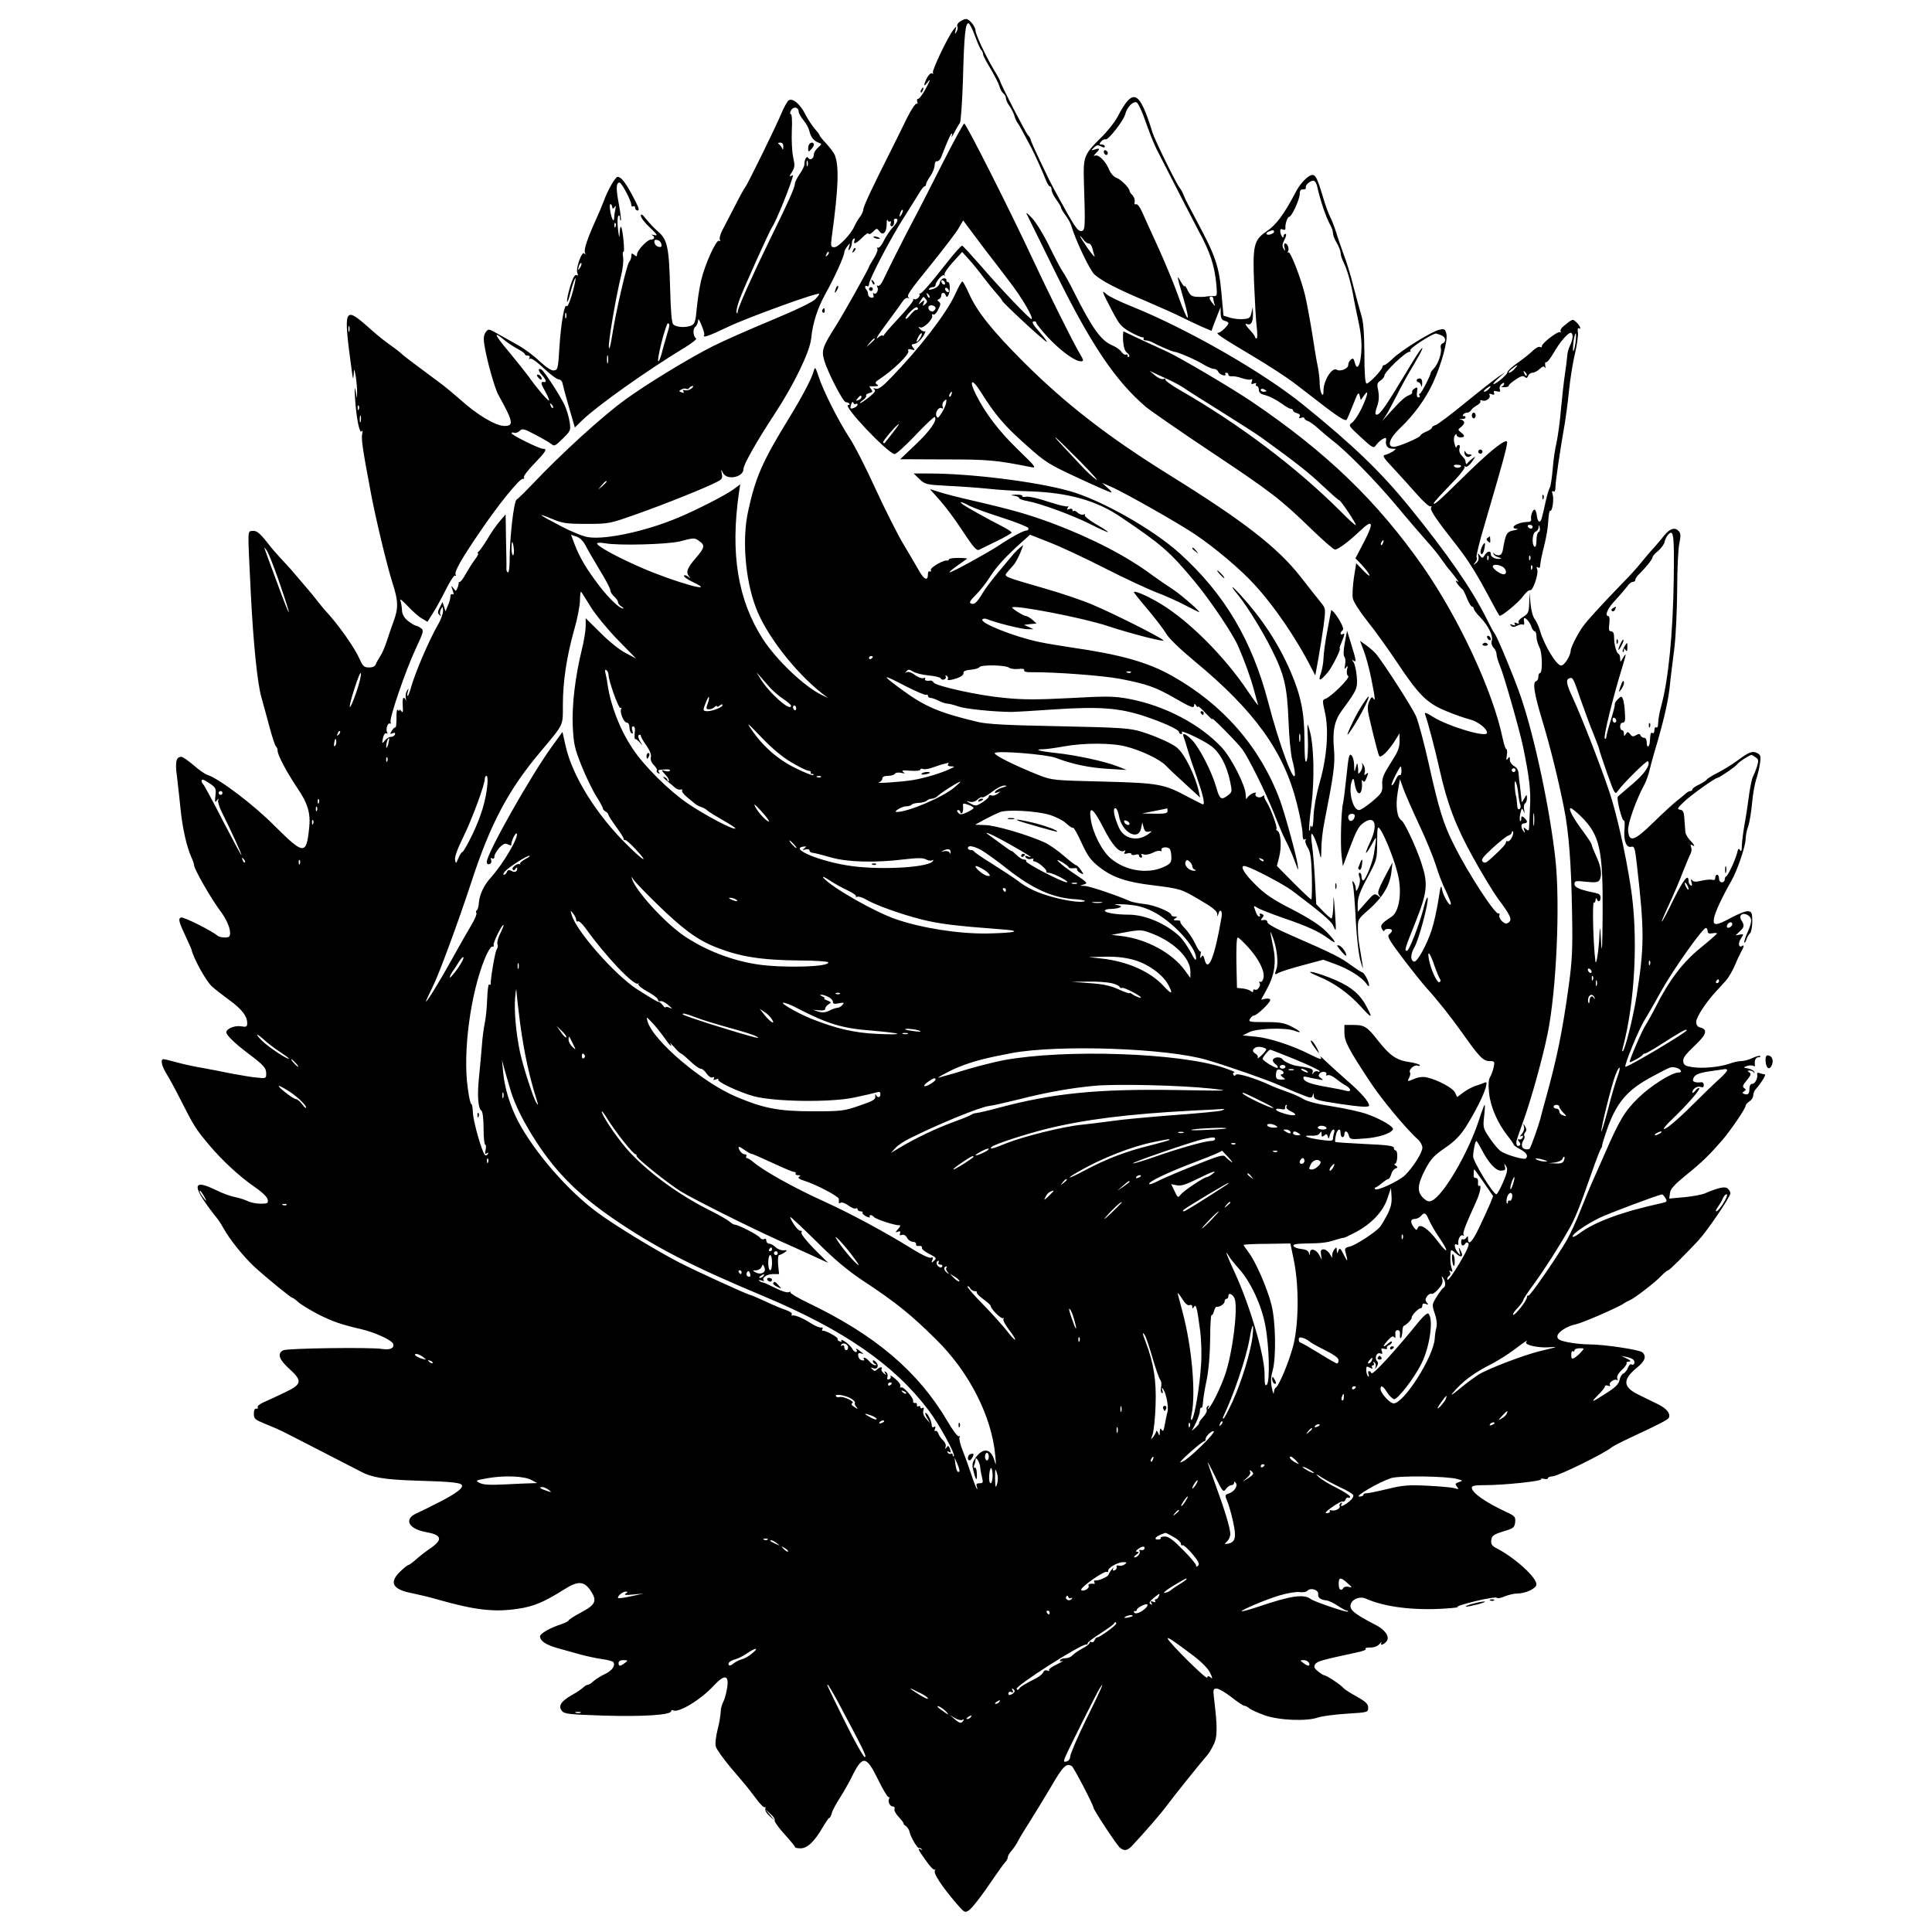 <?xml version="1.0" standalone="no"?>
<!DOCTYPE svg PUBLIC "-//W3C//DTD SVG 20010904//EN"
 "http://www.w3.org/TR/2001/REC-SVG-20010904/DTD/svg10.dtd">
<svg version="1.0" xmlns="http://www.w3.org/2000/svg"
 width="1016pt" height="1016pt" viewBox="0 0 1016 1016"
 preserveAspectRatio="xMidYMid meet">
<g transform="translate(0,1016) scale(0.1,-0.1)"
fill="#000000" stroke="none">
<path d="M5046 10045 c-10 -7 -15 -18 -11 -24 3 -6 1 -19 -5 -28 -9 -15 -10
-14 -5 7 6 24 6 25 -10 5 -30 -37 -115 -216 -109 -227 4 -7 2 -8 -4 -4 -6 4
-18 -6 -27 -23 -19 -38 -19 -52 0 -27 23 30 18 14 -11 -38 -14 -25 -30 -46
-36 -46 -6 0 -7 -7 -4 -16 3 -8 2 -12 -4 -9 -5 3 -28 -31 -51 -77 -22 -46 -62
-126 -88 -178 -91 -180 -141 -286 -141 -302 0 -8 -8 -26 -18 -39 -10 -13 -23
-35 -29 -49 -17 -41 -84 -110 -105 -110 -19 0 -20 4 -14 53 36 263 39 372 16
432 -5 11 -24 37 -44 59 -20 21 -36 41 -36 45 0 3 -11 18 -24 32 -13 15 -36
49 -50 76 -28 57 -70 91 -90 74 -7 -6 -24 -37 -37 -68 -30 -72 -177 -371 -189
-386 -6 -7 -31 -52 -56 -102 -26 -49 -55 -107 -66 -127 -11 -21 -16 -43 -12
-49 4 -7 3 -9 -4 -5 -15 9 -75 -124 -95 -209 -9 -38 -19 -105 -23 -148 -5 -60
-10 -80 -25 -87 -27 -15 -85 -12 -99 5 -8 9 -13 74 -16 192 -6 214 -14 252
-63 295 -20 17 -48 47 -63 66 -20 25 -28 30 -28 17 0 -9 21 -37 48 -62 40 -38
43 -44 22 -39 -14 3 -19 3 -12 0 18 -8 15 -24 -5 -24 -19 0 -73 -57 -73 -78 0
-12 -3 -12 -15 -2 -12 10 -15 9 -15 -7 0 -10 -5 -24 -11 -30 -13 -13 -71 -265
-90 -389 -8 -51 -15 -77 -17 -61 -4 28 37 265 64 376 9 35 14 79 11 97 -3 19
-3 32 2 30 8 -5 -4 122 -13 131 -3 4 -7 -11 -7 -33 -2 -31 -3 -26 -9 21 -4 33
-3 64 2 70 5 5 8 1 8 -10 0 -10 2 -16 5 -14 2 3 -2 42 -11 88 -15 80 -14 111
4 111 11 0 62 -96 62 -117 0 -8 5 -11 10 -8 6 3 10 0 10 -8 0 -7 6 -14 13 -14
10 0 7 13 -10 46 -50 98 -74 130 -95 131 -12 0 -52 -70 -72 -125 -10 -27 -29
-72 -42 -100 -43 -95 -64 -155 -58 -172 4 -12 3 -14 -3 -6 -12 17 -46 -77 -37
-102 5 -12 4 -16 -3 -12 -6 4 -15 -6 -21 -21 -17 -41 -34 -113 -29 -119 3 -2
10 20 17 49 14 58 35 104 24 53 -13 -64 -38 -135 -44 -125 -11 18 -30 -90 -38
-215 -7 -112 -8 -120 -28 -123 -14 -2 -39 14 -76 48 -30 29 -81 67 -114 85
-32 18 -81 45 -107 60 -46 26 -49 27 -62 9 -10 -13 -13 -32 -9 -59 11 -79 55
-236 75 -272 77 -138 83 -163 33 -163 -47 0 -145 58 -235 140 -20 18 -80 68
-94 78 -156 116 -203 151 -215 163 -8 8 -31 26 -50 39 -46 33 -63 46 -126 102
-125 110 -129 98 -84 -232 6 -46 8 -49 10 -20 2 34 3 34 11 -10 4 -25 7 -61 7
-80 l-1 -35 -7 40 c-5 26 -6 14 -3 -35 6 -104 24 -195 35 -178 5 8 6 4 3 -13
-6 -25 1 -76 45 -309 25 -134 84 -381 114 -475 31 -96 32 -133 5 -205 -11 -30
-27 -77 -36 -105 -9 -27 -23 -61 -33 -75 -9 -14 -20 -33 -23 -42 -4 -12 -17
-18 -36 -18 -26 0 -33 6 -50 45 -27 61 -115 185 -181 255 -8 9 -27 32 -42 51
-14 19 -36 45 -48 59 -12 14 -40 47 -63 74 -23 28 -58 66 -77 86 -19 20 -49
54 -65 75 -49 63 -65 76 -88 73 -26 -4 -25 21 -8 -328 13 -261 35 -477 56
-548 7 -26 26 -93 41 -150 15 -57 31 -105 36 -108 4 -3 8 -13 8 -22 0 -23 47
-111 103 -195 56 -82 71 -133 63 -210 -15 -145 -27 -144 -183 11 -110 111
-290 247 -352 267 -12 3 -44 26 -73 51 -28 24 -57 44 -64 44 -28 0 -34 -26
-23 -106 5 -43 14 -121 19 -173 10 -96 31 -192 56 -248 8 -17 14 -35 14 -40 0
-23 89 -177 141 -247 28 -37 49 -84 49 -111 0 -21 -5 -25 -28 -25 -15 0 -32 4
-38 9 -24 23 -179 101 -192 96 -16 -6 -12 -22 26 -103 15 -32 27 -59 28 -62
11 -50 78 -170 109 -198 17 -15 58 -47 92 -72 65 -47 93 -84 93 -120 0 -20 -4
-22 -34 -17 -32 5 -76 -13 -76 -32 0 -14 44 -57 110 -107 88 -66 100 -80 100
-110 0 -25 -2 -26 -47 -21 -27 2 -84 12 -128 20 -44 9 -116 23 -160 31 -44 7
-106 21 -138 30 -32 9 -62 16 -67 16 -18 0 -10 -36 18 -81 15 -24 49 -87 75
-139 67 -132 76 -147 150 -235 67 -79 157 -162 232 -214 44 -30 71 -56 73 -70
3 -19 -1 -21 -38 -21 -22 0 -53 6 -68 14 -15 7 -45 17 -67 21 -22 4 -66 20
-98 36 -134 66 -130 20 11 -156 4 -5 17 -26 28 -45 30 -56 107 -151 161 -201
67 -61 193 -164 201 -164 3 0 17 -10 30 -22 13 -12 60 -41 104 -64 77 -39 124
-55 232 -80 68 -16 155 -56 163 -75 9 -23 -16 -35 -57 -28 -56 10 -501 4 -521
-7 -32 -17 -22 -48 31 -96 72 -65 69 -83 -23 -126 -39 -19 -89 -42 -110 -51
-21 -9 -35 -21 -32 -26 4 -6 1 -9 -7 -8 -8 2 -13 -7 -13 -27 0 -26 6 -31 60
-53 33 -13 74 -31 90 -39 17 -8 111 -57 211 -108 99 -51 189 -97 200 -103 56
-31 126 -43 284 -48 205 -6 250 -11 250 -28 0 -16 -38 -43 -115 -83 -11 -5
-30 -15 -42 -21 -13 -7 -31 -16 -40 -20 -10 -5 -31 -15 -48 -23 -61 -30 -34
-79 51 -95 86 -15 95 -38 32 -83 -24 -16 -59 -43 -78 -60 -19 -17 -38 -31 -42
-31 -4 0 -23 -15 -43 -34 -61 -59 -41 -95 65 -115 30 -6 89 -20 130 -32 200
-57 300 -68 425 -49 82 12 136 35 241 101 75 48 107 45 142 -9 33 -51 24 -71
-53 -112 -36 -19 -65 -38 -65 -42 0 -3 -17 -12 -37 -19 -60 -19 -113 -50 -113
-64 0 -24 30 -44 88 -61 31 -9 86 -24 122 -34 36 -10 89 -21 117 -25 29 -4 56
-11 59 -16 11 -19 -7 -45 -46 -63 -21 -10 -48 -27 -59 -37 -11 -11 -25 -19
-30 -19 -5 0 -16 -6 -24 -14 -8 -8 -34 -26 -58 -39 -58 -33 -74 -57 -55 -83
13 -17 33 -20 223 -26 205 -6 353 3 353 24 0 5 4 7 9 4 27 -17 148 56 217 132
55 59 79 54 68 -14 -4 -26 -13 -59 -20 -73 -8 -14 -14 -39 -14 -54 0 -15 -7
-57 -16 -92 -9 -36 -14 -75 -10 -89 3 -13 38 -62 76 -108 39 -45 76 -90 83
-98 7 -8 30 -38 52 -67 21 -29 42 -50 47 -47 4 3 5 -1 3 -8 -3 -8 7 -25 22
-38 l28 -25 -25 30 -25 30 27 -24 c15 -13 25 -28 22 -35 -2 -6 21 -38 51 -71
30 -33 55 -63 55 -67 0 -5 13 -8 30 -8 35 0 72 34 115 108 17 29 33 52 36 52
4 0 10 11 13 24 3 14 23 51 44 83 20 32 48 81 61 108 57 116 76 114 137 -10
25 -52 51 -95 56 -95 5 0 7 -4 4 -9 -9 -14 4 -41 20 -41 7 0 11 -6 8 -13 -3
-8 8 -28 25 -45 16 -18 26 -32 23 -32 -3 0 2 -6 11 -12 10 -7 19 -22 21 -34 5
-25 42 -87 49 -82 3 2 9 -1 14 -6 5 -5 3 -6 -4 -2 -20 11 -16 0 26 -58 21 -31
42 -52 46 -48 5 4 5 1 1 -6 -8 -13 36 -81 112 -170 42 -49 46 -52 66 -39 20
14 67 75 143 187 21 30 43 61 50 68 7 7 13 19 13 26 0 7 9 21 19 33 10 11 27
35 36 54 10 19 37 63 60 99 23 36 73 118 111 182 65 112 82 128 111 110 10 -7
113 -204 113 -217 0 -12 124 -200 140 -212 22 -18 38 -16 63 10 69 74 151 168
184 213 40 54 189 239 211 263 7 7 22 31 33 54 22 42 22 92 3 249 -5 43 -4 48
14 48 11 0 46 -20 78 -45 31 -25 62 -45 67 -45 6 0 18 -6 26 -13 9 -8 45 -24
81 -37 75 -27 221 -33 281 -12 20 7 88 16 150 20 112 7 114 7 114 32 0 19 -12
31 -60 58 -33 18 -64 38 -70 45 -14 17 -89 67 -101 67 -5 1 -20 10 -33 21 -20
16 -23 24 -15 37 10 16 38 23 218 62 32 6 54 15 48 19 -7 4 4 7 23 7 23 0 40
7 51 20 8 10 12 13 8 5 -10 -19 17 -9 30 11 14 23 -12 59 -60 83 -108 56 -135
77 -132 103 4 31 48 50 81 35 99 -44 252 -63 417 -52 47 3 76 7 65 8 -11 2 30
15 90 30 61 15 113 23 116 19 3 -5 22 -2 42 7 20 8 49 15 65 15 45 0 102 27
102 48 0 37 -113 140 -208 189 -26 13 -32 23 -30 42 3 26 11 32 78 52 39 12
45 18 48 44 3 28 -2 33 -45 53 -112 52 -183 102 -183 129 0 10 19 13 72 13 97
0 299 21 293 31 -3 4 4 5 15 2 11 -3 20 -1 20 3 0 5 11 10 24 10 32 2 278 123
313 154 7 5 52 29 100 51 160 75 195 93 200 105 8 22 -14 48 -59 70 -24 12
-69 33 -100 49 -85 41 -87 80 -7 145 40 32 49 59 25 79 -16 13 -199 41 -277
41 -31 0 -81 5 -112 11 -45 9 -57 16 -57 31 0 22 51 55 98 64 34 7 230 92 254
111 7 5 20 12 28 15 22 8 136 95 167 129 16 16 31 29 36 29 6 0 83 76 158 156
47 51 169 230 169 249 0 7 -7 18 -15 25 -14 12 -47 5 -120 -26 -17 -7 -66 -16
-108 -20 l-79 -7 4 28 c2 22 22 44 83 94 86 69 125 108 193 186 48 57 121 165
122 180 0 6 9 16 20 23 11 7 20 21 20 31 0 11 6 26 13 33 27 30 57 78 48 78
-5 0 -17 3 -26 6 -11 5 -16 2 -14 -7 3 -22 -12 -49 -27 -49 -8 0 -14 -10 -14
-23 0 -29 -7 -37 -27 -30 -12 5 -12 7 -1 14 11 7 11 10 0 17 -10 7 -7 16 14
41 22 27 25 34 13 42 -11 7 -11 9 3 9 9 0 19 -5 21 -10 3 -6 4 -5 3 2 -1 7
-16 15 -32 19 -28 5 -28 5 -7 13 13 4 27 4 33 1 6 -4 10 -3 9 2 -4 25 3 43 18
43 9 0 13 3 10 6 -3 4 -22 -1 -41 -10 -19 -9 -45 -16 -59 -16 -13 0 -42 -6
-63 -14 -53 -18 -140 -26 -194 -18 -37 6 -46 11 -48 30 -3 18 12 37 59 82 64
60 72 86 29 97 -13 3 -20 14 -20 29 0 25 52 104 105 161 16 18 40 43 52 57 12
13 31 46 43 72 11 27 27 61 35 76 17 30 19 42 6 33 -18 -11 -22 15 -6 39 16
24 16 25 -6 21 l-22 -4 21 20 c25 23 27 32 10 59 -17 27 6 44 34 27 23 -15 23
-34 -3 -92 -11 -25 -18 -49 -16 -52 3 -2 8 6 12 19 4 13 13 26 18 30 6 4 11
31 12 60 0 47 -3 53 -21 56 -12 2 -50 -13 -86 -32 -84 -46 -103 -47 -94 -3 6
32 45 114 90 193 32 55 76 185 76 222 0 16 6 47 14 68 7 22 16 77 20 122 4 46
14 101 21 122 7 21 17 59 20 83 6 39 4 47 -13 56 -26 14 -44 7 -107 -40 -27
-20 -73 -48 -102 -63 -28 -14 -54 -30 -58 -36 -3 -5 -21 -17 -40 -26 -19 -9
-35 -20 -35 -25 0 -5 -5 -9 -11 -9 -6 0 -16 -6 -23 -12 -7 -7 -28 -24 -46 -38
-18 -14 -74 -65 -123 -113 -102 -100 -130 -110 -135 -45 -3 35 41 160 86 243
9 16 22 53 28 80 7 28 17 66 23 85 49 164 71 260 81 341 5 52 17 146 25 209 8
64 14 201 15 307 0 106 5 215 11 243 8 39 8 54 -1 65 -20 24 -46 17 -75 -17
-14 -18 -40 -49 -58 -69 -18 -19 -47 -54 -66 -77 -18 -23 -63 -73 -100 -110
-115 -119 -185 -196 -207 -227 -28 -39 -64 -111 -64 -126 0 -26 -33 -79 -50
-79 -25 0 -90 108 -112 185 -6 22 -19 48 -27 59 -9 10 -19 46 -22 80 l-6 61
-1 -55 c-2 -51 -5 -57 -32 -74 -17 -10 -27 -22 -24 -28 5 -8 1 -9 -10 -5 -11
5 -15 3 -10 -5 5 -8 1 -9 -12 -4 -14 5 -16 4 -8 -4 9 -9 17 -9 33 0 12 6 26 8
31 5 5 -3 7 4 5 15 -2 11 -2 20 1 20 11 0 32 -26 38 -48 4 -12 12 -22 17 -22
5 0 9 -12 9 -27 0 -16 7 -41 16 -58 15 -29 17 -135 2 -135 -5 0 -8 -9 -8 -19
0 -11 -5 -21 -12 -23 -19 -7 -11 -62 32 -205 42 -138 87 -321 115 -463 25
-125 38 -292 42 -541 4 -200 1 -258 -17 -390 -33 -242 -62 -385 -126 -614 -9
-33 -20 -73 -24 -90 -10 -37 -47 -142 -55 -154 -3 -5 -14 -7 -25 -4 -20 5 -22
26 -6 51 4 7 5 16 2 19 -3 3 -1 12 5 19 8 9 7 18 -1 31 -11 17 -11 17 -6 -1 4
-11 -1 -27 -11 -39 -10 -11 -12 -17 -4 -12 9 5 12 3 9 -6 -3 -8 -11 -13 -18
-11 -11 2 -11 0 -1 -12 7 -9 8 -16 2 -20 -12 -8 -19 4 -16 24 2 8 17 53 34 99
41 111 105 342 130 467 46 226 66 676 41 912 -28 259 -109 644 -182 857 -32
95 -128 326 -139 335 -3 3 -22 37 -41 76 -81 161 -205 340 -407 589 -149 183
-295 324 -556 535 -210 171 -611 401 -907 520 -60 24 -117 52 -128 62 -29 27
-26 17 25 -80 40 -77 50 -90 97 -117 29 -16 59 -29 65 -29 7 1 10 -2 7 -7 -3
-5 2 -9 11 -9 8 0 23 -4 33 -9 36 -20 109 -51 118 -51 16 0 118 -44 155 -68
20 -12 44 -22 53 -22 9 0 19 -6 22 -14 3 -8 14 -16 25 -19 10 -3 17 -1 13 4
-3 5 0 9 5 9 6 0 11 -5 11 -11 0 -5 8 -9 18 -8 9 2 34 -3 54 -10 21 -7 42 -10
48 -6 6 4 7 -1 3 -11 -5 -14 -3 -16 11 -11 10 4 15 3 11 -3 -3 -6 -1 -10 4
-10 6 0 11 -9 11 -20 0 -13 9 -22 27 -26 32 -9 58 -22 100 -51 17 -13 36 -23
42 -23 6 0 11 -4 11 -9 0 -5 9 -11 21 -14 14 -4 18 -10 13 -18 -5 -9 -2 -10 9
-6 10 3 17 2 17 -3 0 -5 8 -11 18 -14 10 -4 35 -21 55 -40 20 -18 52 -45 71
-60 78 -59 225 -209 336 -341 64 -77 139 -164 166 -194 27 -30 60 -70 73 -90
14 -20 30 -41 35 -48 6 -7 16 -18 21 -25 6 -7 17 -22 25 -33 13 -17 13 -18 0
-10 -14 8 14 -32 32 -45 3 -3 14 -24 23 -48 10 -23 21 -42 26 -42 5 0 9 -5 9
-10 0 -6 15 -27 34 -46 43 -44 69 -98 61 -124 -4 -12 0 -26 9 -36 9 -8 16 -24
16 -34 0 -10 8 -38 18 -62 20 -45 103 -337 121 -423 33 -159 42 -233 37 -319
-2 -50 -5 -99 -5 -110 -1 -15 -4 -16 -16 -6 -13 11 -15 10 -9 -6 5 -16 4 -16
-5 -4 -15 21 -13 40 4 40 8 0 15 4 15 9 0 5 -7 14 -15 21 -12 10 -15 9 -15 -5
0 -10 -3 -16 -6 -12 -3 3 -3 21 1 39 7 29 9 31 17 13 7 -16 7 -15 3 7 -3 15
-1 30 5 33 5 3 10 16 10 28 -1 21 -1 21 -15 -3 -12 -22 -14 -23 -14 -5 -1 11
-4 40 -7 65 -4 25 -7 57 -8 72 -1 17 -9 32 -23 39 -13 7 -23 22 -23 33 0 18
-2 19 -11 6 -8 -11 -9 -7 -5 18 3 17 2 32 -2 32 -5 0 -13 26 -20 58 -51 247
-230 631 -420 904 -242 345 -507 600 -898 865 -103 70 -386 237 -449 265 -62
28 -215 99 -226 105 -3 2 -4 -20 -3 -48 3 -35 9 -56 21 -64 10 -8 15 -17 10
-21 -4 -4 -7 -2 -7 5 0 7 -4 10 -9 6 -5 -3 -16 4 -24 15 -7 11 -29 26 -48 34
-59 25 -105 89 -199 276 -23 47 -51 97 -61 111 -10 14 -41 73 -69 130 -27 57
-68 124 -90 149 -23 25 -36 36 -31 25 5 -11 73 -148 150 -305 187 -380 316
-572 476 -709 28 -23 181 -129 340 -235 320 -213 368 -250 531 -408 61 -59
117 -108 124 -108 17 0 73 42 132 98 68 65 75 46 22 -56 l-46 -88 32 -33 c47
-51 59 -82 13 -35 l-41 42 -12 -75 c-6 -42 -9 -90 -6 -109 4 -19 35 -68 77
-121 39 -48 109 -146 157 -218 113 -170 157 -213 254 -253 42 -18 99 -38 127
-45 43 -11 91 -48 91 -71 0 -27 -201 33 -284 84 -36 23 -47 26 -42 14 13 -34
55 -192 76 -289 41 -183 86 -301 177 -465 47 -85 106 -182 130 -215 66 -88 76
-110 58 -125 -13 -10 -19 -9 -36 5 -11 11 -17 25 -14 32 2 8 1 12 -4 9 -16
-10 -160 210 -236 363 -54 106 -79 189 -130 418 -25 113 -56 228 -69 258 -23
50 -175 287 -213 330 -10 11 -32 30 -50 43 l-31 22 20 -53 c11 -28 29 -94 39
-145 21 -104 23 -124 10 -104 -6 10 -11 5 -21 -17 -9 -23 -9 -41 -1 -78 33
-140 50 -205 55 -210 9 -9 46 27 78 76 l28 45 0 -43 c0 -34 -10 -57 -47 -114
-38 -60 -46 -79 -44 -113 2 -39 -2 -45 -52 -88 -30 -25 -61 -46 -70 -46 -34 0
-58 104 -37 155 7 16 9 13 15 -22 12 -66 42 -56 37 12 -2 13 1 16 6 8 5 -8 12
-3 19 18 10 25 10 29 -2 19 -11 -9 -12 -7 -8 9 3 10 0 28 -7 38 -9 14 -10 14
-6 1 2 -9 -1 -24 -9 -35 -10 -14 -13 -14 -13 -3 1 8 0 24 -2 35 -2 15 -4 13
-10 -10 -7 -29 -8 -28 -9 11 0 23 -7 47 -15 53 -11 9 -15 -10 -25 -109 -7 -66
-15 -131 -18 -143 -10 -38 -15 -217 -8 -276 l7 -56 32 85 c41 108 51 126 81
146 57 37 72 -15 30 -105 -32 -68 -27 -76 8 -13 29 51 28 55 12 -50 -7 -44
-45 -138 -56 -138 -5 0 -9 9 -9 20 0 11 -4 20 -10 20 -6 0 -6 -9 -1 -22 5 -15
3 -34 -5 -53 -10 -23 -13 -25 -14 -10 0 11 -5 27 -11 35 -8 11 -9 8 -4 -15 4
-16 11 -102 15 -190 5 -90 16 -182 25 -210 14 -47 15 -47 9 -10 -3 22 -10 60
-14 85 -5 25 -9 68 -9 95 -1 49 0 52 58 102 72 64 110 127 118 196 l6 52 -42
-79 c-34 -66 -39 -82 -28 -95 11 -14 10 -15 -7 -1 -17 13 -22 11 -62 -35 l-44
-50 0 42 c0 32 12 66 51 138 50 93 51 96 51 185 1 83 2 88 16 69 29 -42 84
-185 97 -255 17 -88 1 -179 -36 -204 -56 -37 -62 -46 -51 -66 6 -10 12 -14 12
-9 0 13 40 14 40 1 0 -5 -7 -14 -15 -20 -12 -9 0 -30 74 -128 49 -64 105 -134
124 -155 50 -54 128 -152 184 -231 90 -128 113 -152 145 -152 28 0 29 -2 23
-32 -4 -18 -12 -41 -19 -52 -8 -13 -10 -40 -5 -86 8 -73 45 -157 98 -224 17
-21 31 -42 31 -45 0 -4 16 -15 35 -25 33 -18 43 -35 29 -48 -8 -9 -101 18
-130 37 -13 8 -40 40 -60 70 -35 52 -36 56 -29 117 4 35 5 61 2 58 -3 -3 -17
-41 -31 -85 -57 -172 -186 -392 -246 -419 -16 -7 -26 -4 -45 14 -34 32 -32 69
10 150 30 57 47 74 105 114 51 35 79 64 108 109 49 77 97 173 106 211 6 25 5
28 -11 21 -10 -4 -31 -12 -48 -17 -16 -6 -44 -21 -61 -34 l-31 -23 -11 23
c-10 24 -93 68 -148 80 -20 5 -45 2 -68 -8 -35 -15 -36 -14 -26 5 6 11 8 24 5
29 -9 15 23 43 41 36 8 -3 13 -2 10 3 -4 5 -28 12 -55 16 -66 9 -101 33 -162
110 -60 77 -73 85 -133 85 l-46 0 0 -41 c0 -45 20 -84 137 -261 56 -86 193
-251 252 -302 11 -11 21 -29 21 -41 0 -27 -48 -102 -91 -145 -34 -32 -148 -85
-158 -73 -4 3 -1 8 6 10 6 2 21 13 34 24 12 10 26 19 30 19 5 0 11 11 15 24 3
14 13 27 22 31 14 5 14 7 2 15 -8 6 -10 10 -4 10 6 0 11 16 12 35 1 19 -3 35
-8 35 -6 0 -10 6 -10 14 0 10 -34 15 -152 20 -84 4 -155 9 -156 11 -2 2 -1 17
3 34 7 35 25 42 25 11 0 -11 5 -20 10 -20 6 0 10 7 10 15 0 23 17 18 23 -6 6
-21 10 -22 84 -16 72 5 134 25 148 47 8 13 -57 52 -130 79 -33 13 -116 31
-184 42 -79 12 -135 26 -156 39 -18 11 -58 29 -88 39 -31 11 -71 26 -89 35
-78 36 -173 65 -179 54 -5 -7 -9 -7 -13 1 -4 6 -1 11 6 12 7 0 -18 11 -57 24
-230 78 -830 99 -1155 40 -47 -9 -130 -30 -185 -46 -55 -17 -107 -32 -115 -34
-8 -2 -24 -6 -35 -10 -39 -14 41 31 95 53 80 32 139 47 280 74 249 46 822 26
1030 -37 112 -33 318 -105 375 -131 28 -12 78 -34 112 -47 55 -23 62 -23 66
-9 4 16 5 16 6 0 1 -21 12 -24 136 -43 106 -16 155 -19 155 -9 0 19 -42 68
-113 129 -44 39 -96 86 -116 105 -19 19 -32 29 -27 22 10 -17 2 -15 -55 13
-90 46 -211 86 -283 93 l-71 7 37 18 c41 19 188 24 234 7 45 -17 37 -5 -13 21
-39 20 -61 24 -138 24 -85 0 -91 1 -81 18 6 9 15 17 21 17 15 0 85 67 85 81 0
7 -10 9 -24 7 l-24 -5 28 51 c43 78 53 143 35 229 -18 87 -18 94 0 44 21 -57
29 -132 17 -165 -10 -29 -10 -30 14 -17 14 7 72 25 129 40 l104 28 63 -23 c70
-25 139 -69 163 -102 8 -13 15 -17 15 -11 0 20 -25 68 -37 70 -7 2 -33 19 -59
38 -49 37 -97 62 -309 154 -81 35 -130 62 -130 71 0 9 -8 14 -20 12 -16 -3
-17 -1 -7 11 10 12 9 16 -3 21 -9 3 -13 2 -10 -4 3 -6 2 -10 -3 -10 -6 0 -15
13 -20 30 -11 29 -10 29 11 16 12 -8 74 -32 137 -54 126 -43 187 -71 238 -109
46 -35 39 -15 -14 39 -32 32 -87 68 -177 115 -101 51 -145 81 -192 128 -67 65
-91 111 -52 99 43 -13 200 -96 241 -127 148 -111 208 -162 217 -184 5 -14 11
-24 13 -22 2 2 0 47 -4 99 -7 90 -7 92 -8 28 -1 -38 -6 -68 -10 -68 -4 0 -24
17 -44 38 l-36 37 -7 130 c-4 72 -11 153 -15 180 -4 28 -6 54 -3 59 6 9 30
-49 43 -104 7 -31 8 -27 9 28 0 35 7 95 15 135 51 259 58 309 51 391 -8 93 3
146 40 197 82 112 85 118 80 182 -3 33 -11 67 -17 75 -10 13 -10 14 0 8 16
-10 15 -3 -11 83 l-23 74 -12 -64 c-7 -39 -8 -67 -2 -73 5 -5 7 -23 4 -40 -5
-24 -3 -28 5 -16 9 12 10 10 5 -11 -3 -16 -1 -30 6 -34 13 -8 -90 -110 -120
-120 -16 -5 -16 -10 -3 -68 22 -92 12 -235 -26 -369 -19 -66 -31 -134 -33
-177 -1 -41 -5 -66 -10 -59 -5 9 -8 7 -8 -6 0 -11 -2 -17 -5 -14 -3 3 2 61 11
129 18 138 14 322 -9 399 -13 44 -13 43 -9 -45 2 -49 -1 -101 -6 -115 -8 -19
-11 6 -12 105 0 149 -19 238 -74 366 -63 145 -149 276 -263 401 -51 56 -57 53
-9 -5 46 -57 126 -187 174 -283 66 -131 81 -195 88 -372 3 -86 12 -180 20
-209 8 -28 14 -62 14 -75 -2 -61 -82 154 -140 377 -86 329 -231 572 -465 784
-141 128 -419 285 -585 330 -177 49 -517 91 -735 91 l-80 0 30 -29 c29 -28 35
-30 150 -36 66 -3 161 -10 210 -15 50 -6 151 -12 225 -14 200 -7 348 -49 474
-135 214 -144 258 -182 386 -336 82 -98 200 -273 230 -340 36 -82 69 -174 85
-236 9 -32 18 -66 21 -76 4 -10 -21 24 -55 74 -120 179 -306 366 -456 457 -66
40 -134 70 -142 63 -2 -2 31 -43 72 -91 41 -49 85 -106 97 -127 13 -24 73 -82
149 -145 317 -262 471 -476 539 -749 17 -66 30 -137 30 -158 0 -26 4 -36 12
-31 7 4 8 3 4 -4 -4 -6 1 -24 11 -39 14 -21 19 -53 22 -150 1 -68 0 -123 -3
-123 -4 0 -46 40 -94 88 l-87 88 12 47 c14 56 9 127 -9 138 -7 5 -10 9 -6 9
10 0 -29 108 -49 139 -10 15 -16 30 -15 35 2 5 -3 4 -10 -2 -16 -13 -44 0 -34
16 3 6 -4 5 -19 -1 -13 -7 -26 -19 -29 -27 -2 -8 -4 1 -5 21 -1 48 -74 191
-124 246 -114 124 -303 223 -491 258 -76 14 -113 15 -308 4 -172 -9 -250 -9
-347 1 -133 12 -360 62 -371 81 -4 6 -10 10 -14 10 -23 -3 -36 0 -31 9 3 5 0
7 -9 4 -8 -3 -28 4 -44 16 -18 14 -35 19 -44 15 -10 -6 -10 -5 -1 5 10 11 16
10 35 -2 13 -8 50 -17 82 -20 33 -3 62 -10 64 -16 2 -6 10 -8 18 -5 7 3 11 10
7 16 -3 6 -1 7 6 3 6 -4 9 -12 5 -17 -3 -6 5 -7 23 -3 42 10 63 23 60 37 -1 7
13 13 38 15 22 2 43 8 46 14 9 13 138 11 155 -3 8 -6 30 -9 49 -7 23 3 34 0
31 -7 -2 -7 12 -11 38 -10 127 1 377 -18 467 -35 140 -27 188 -44 288 -102 89
-51 101 -55 101 -35 0 8 4 7 10 -3 5 -8 10 -11 10 -6 0 5 18 -10 41 -35 23
-24 38 -38 34 -30 -12 22 129 -121 158 -159 33 -46 116 -212 162 -325 46 -115
54 -132 77 -177 10 -21 28 -61 38 -90 19 -51 19 -51 14 -13 -8 51 -69 274 -94
340 -103 276 -298 500 -565 650 -129 73 -273 113 -530 150 -60 9 -139 22 -175
30 -129 28 -305 98 -294 117 3 5 13 6 23 3 43 -19 189 -55 216 -54 l30 0 -25
12 -25 11 33 4 33 3 -22 20 c-12 10 -26 19 -32 19 -13 0 -79 41 -74 46 14 14
377 -56 502 -98 130 -43 313 -89 292 -74 -31 24 -269 143 -367 184 -52 23
-167 62 -255 87 -224 65 -217 62 -197 87 10 11 22 25 28 32 14 14 31 46 45 82
l10 28 -23 -19 c-12 -11 -29 -28 -36 -38 -8 -10 -40 -48 -71 -85 -31 -37 -68
-85 -81 -107 -32 -54 -46 -66 -63 -59 -12 4 -6 15 24 45 22 22 56 64 75 95 35
55 79 103 165 181 l46 41 104 -41 c57 -22 187 -83 289 -135 102 -52 224 -109
271 -127 47 -18 115 -48 150 -67 35 -18 67 -34 72 -36 25 -12 -85 85 -131 116
-31 20 -82 55 -112 77 -134 100 -318 195 -525 273 -125 46 -199 68 -405 116
-80 18 -166 40 -192 49 l-48 15 51 -57 c28 -31 83 -104 121 -163 56 -85 74
-106 87 -99 9 4 51 25 94 46 42 20 77 41 77 44 0 4 -19 17 -42 29 -80 41 -188
101 -210 116 -31 22 -14 20 30 -4 20 -10 97 -39 171 -62 74 -24 137 -49 139
-55 2 -7 -2 -13 -10 -13 -16 0 -79 -34 -149 -81 -62 -40 -242 -139 -255 -139
-5 0 13 16 40 35 27 19 50 36 52 37 1 2 -20 4 -47 4 -27 0 -49 -3 -49 -8 0 -4
-4 -7 -8 -6 -17 6 -92 -37 -87 -50 3 -7 0 -10 -5 -7 -6 3 -10 -3 -10 -14 0
-38 -19 -31 -46 16 -15 27 -53 91 -84 143 -31 52 -97 183 -146 290 -49 107
-110 228 -137 268 -58 89 -138 247 -162 322 -17 51 -19 53 -26 28 -10 -38 -61
-135 -126 -241 -144 -234 -180 -317 -219 -497 -32 -147 -15 -358 41 -505 53
-142 203 -336 345 -449 l35 -27 -35 17 c-92 45 -237 184 -308 293 -132 206
-172 449 -126 770 l7 44 -34 -25 c-37 -29 -200 -112 -294 -151 -170 -71 -379
-116 -471 -102 -25 3 -89 29 -142 57 -118 61 -137 76 -51 40 58 -24 76 -27
184 -27 119 0 121 1 265 52 145 51 364 139 421 169 26 13 30 20 25 42 -5 26
-5 26 6 5 20 -41 108 -23 108 21 0 23 71 148 165 291 101 154 185 327 191 396
8 79 32 156 76 236 47 83 98 197 98 216 0 7 8 21 16 32 16 19 16 19 9 -5 -5
-19 -4 -21 4 -10 6 8 11 23 11 32 0 9 4 20 10 23 6 3 7 -1 4 -9 -10 -25 8 -18
41 15 16 17 31 26 33 20 2 -5 12 -1 23 10 20 20 21 20 34 2 19 -25 38 -5 38
39 0 18 2 27 5 20 2 -6 8 -10 13 -7 5 4 6 -1 3 -9 -3 -9 -1 -16 5 -16 10 0 15
14 12 33 0 4 4 7 9 7 17 0 11 -18 -15 -46 -14 -15 -35 -46 -47 -70 -11 -24
-26 -40 -31 -37 -6 3 -7 1 -3 -5 4 -6 -5 -29 -19 -51 -14 -23 -25 -42 -25 -44
0 -8 -138 -254 -172 -307 -73 -115 -79 -132 -63 -187 19 -63 99 -218 113 -218
6 0 14 -3 18 -7 4 -5 2 -8 -5 -8 -33 0 201 -248 243 -258 7 -2 57 43 110 99
53 56 99 99 102 96 15 -15 -24 -72 -100 -144 l-82 -78 236 -1 c227 0 269 -4
450 -40 33 -7 30 -2 -67 92 -100 97 -170 189 -219 286 -41 80 -24 93 23 18 77
-123 128 -182 239 -280 104 -93 120 -102 275 -174 90 -42 168 -76 173 -76 5 0
-4 11 -20 25 l-29 26 46 -20 c65 -27 358 -193 445 -252 101 -68 237 -182 308
-260 105 -113 224 -287 303 -443 l20 -38 16 88 c9 49 21 128 28 176 11 88 11
88 -15 120 -15 18 -62 78 -105 133 -122 156 -300 294 -688 535 -325 202 -547
374 -769 595 -165 165 -247 267 -289 363 -15 34 -31 62 -34 62 -4 0 -22 -31
-39 -70 -47 -101 -189 -285 -337 -437 -45 -47 -65 -61 -80 -57 -13 4 -16 2 -7
-4 9 -6 2 -17 -27 -40 -22 -18 -43 -32 -48 -32 -4 0 3 7 15 16 12 8 20 19 17
24 -3 4 5 10 17 13 18 5 19 8 8 22 -7 9 -9 15 -4 14 5 -1 18 -1 29 0 15 1 17
3 6 10 -11 7 -8 13 14 27 73 48 158 131 152 148 -4 10 0 12 16 8 19 -5 20 -3
9 10 -11 14 -10 17 8 20 12 2 31 19 43 37 12 19 17 32 12 29 -6 -3 -17 1 -25
10 -13 14 -13 15 0 10 18 -6 68 44 62 62 -3 7 0 10 6 6 6 -3 18 8 26 26 13 25
14 33 4 41 -10 7 -10 10 0 14 6 2 12 11 12 19 0 17 17 19 23 2 7 -22 20 0 22
36 0 19 -4 34 -10 33 -5 -1 -9 3 -8 10 1 6 -5 10 -15 9 -9 -2 -18 -12 -20 -24
-2 -12 -15 -25 -33 -31 -18 -6 -27 -6 -24 -1 4 6 13 10 21 10 8 0 14 5 14 11
0 18 37 59 45 51 5 -4 5 -2 2 4 -3 5 16 35 44 65 l49 54 36 -40 c20 -22 55
-65 77 -95 23 -30 54 -68 69 -85 15 -16 28 -33 28 -36 0 -9 230 -222 235 -217
2 2 -14 24 -35 48 -41 46 -48 60 -30 60 6 0 10 -4 10 -9 0 -4 27 -38 60 -74
65 -70 142 -127 173 -127 18 0 17 3 -6 43 -37 62 -165 320 -247 496 -113 243
-349 711 -359 711 -5 0 -57 -96 -116 -212 -59 -117 -130 -256 -158 -308 -52
-99 -122 -238 -152 -302 -10 -21 -22 -35 -28 -31 -5 3 -7 1 -4 -5 10 -15 -3
-43 -16 -35 -6 4 -8 0 -4 -9 4 -11 0 -15 -11 -14 -9 2 -17 10 -17 19 0 8 -4
19 -8 23 -11 11 -9 26 3 19 6 -3 10 1 10 10 0 25 116 247 186 355 33 52 69
110 80 128 10 17 22 32 26 32 4 0 8 5 8 11 0 6 10 25 22 42 12 17 22 42 23 56
0 15 6 25 13 23 7 -1 16 8 21 20 31 80 46 114 53 123 6 6 7 2 3 -10 -3 -11 3
-3 14 19 11 21 24 43 29 50 5 6 12 108 16 226 6 237 13 303 30 297 6 -2 21
-32 34 -68 13 -35 27 -68 33 -73 5 -6 9 -15 9 -22 0 -7 18 -41 40 -77 21 -36
42 -77 46 -91 3 -14 12 -30 20 -37 8 -6 14 -18 14 -26 0 -8 8 -27 19 -41 10
-15 22 -38 26 -52 4 -14 11 -30 16 -36 8 -10 29 -49 74 -134 19 -37 61 -130
75 -167 7 -18 16 -33 21 -33 5 0 9 -8 9 -18 0 -10 11 -33 25 -52 14 -19 25
-38 25 -43 0 -4 11 -23 24 -40 13 -18 26 -41 29 -52 21 -74 98 -237 123 -259
40 -35 117 -75 269 -139 72 -31 158 -69 191 -86 34 -17 83 -40 108 -51 l47
-20 10 28 c6 15 17 43 24 62 l14 35 0 -33 c1 -25 6 -35 21 -39 11 -3 20 -8 20
-12 0 -12 -40 -51 -53 -51 -19 -1 15 -24 178 -121 83 -49 179 -112 215 -139
36 -27 112 -86 169 -130 75 -57 107 -76 113 -67 4 6 20 44 35 82 23 60 28 66
33 45 l6 -24 17 24 c27 39 20 2 -12 -66 -16 -34 -39 -68 -50 -76 -21 -15 -21
-16 45 -77 64 -59 68 -60 81 -41 8 11 23 25 34 31 17 9 20 8 18 -8 -5 -26 9
-43 34 -43 21 0 21 0 2 -14 -11 -7 -29 -15 -40 -18 -17 -3 -12 -13 40 -68 34
-36 89 -98 124 -137 35 -40 68 -70 74 -66 6 3 7 1 3 -6 -8 -12 23 -58 137
-203 64 -83 102 -144 184 -298 19 -36 36 -66 38 -68 7 -8 102 70 125 103 14
19 30 33 36 31 15 -6 46 86 38 109 -5 13 -4 16 4 11 8 -5 12 0 12 14 0 11 9
55 20 98 11 42 21 102 22 133 2 32 6 55 10 53 11 -7 21 61 13 86 -5 15 -4 20
4 16 7 -5 11 4 11 25 0 28 24 191 50 339 5 30 15 105 21 165 6 61 20 148 31
194 11 46 18 96 16 112 -3 15 -1 26 4 23 16 -10 7 13 -12 31 -21 19 -18 20
-72 -24 -9 -8 -14 -19 -11 -24 3 -6 2 -7 -3 -4 -12 7 -100 -61 -96 -75 1 -5
-2 -6 -9 -3 -6 4 -24 -5 -39 -20 -16 -16 -53 -45 -82 -65 -29 -21 -52 -42 -51
-48 2 -10 -59 -62 -73 -62 -5 0 7 14 26 31 l35 31 -35 -23 c-19 -13 -97 -74
-172 -135 -75 -62 -146 -115 -157 -119 -12 -3 -21 -10 -21 -14 0 -5 -13 -14
-30 -21 -16 -7 -30 -16 -30 -20 0 -10 -116 -60 -140 -60 -38 0 -24 44 31 97
74 70 136 155 175 240 45 99 79 223 70 258 -6 24 -11 27 -36 21 -38 -7 -199
-107 -245 -151 -19 -19 -40 -35 -45 -35 -6 0 -10 -4 -10 -9 0 -15 -73 -92 -84
-88 -7 2 -11 58 -11 158 -1 110 -5 168 -17 204 -8 28 -27 95 -41 150 -13 55
-37 132 -52 170 -14 39 -32 90 -39 115 -8 25 -21 59 -29 75 -9 17 -26 62 -37
100 -31 105 -41 125 -59 125 -19 0 -61 -42 -82 -81 -68 -129 -106 -181 -163
-219 -62 -43 -69 -73 -61 -271 4 -96 10 -200 14 -231 4 -32 4 -58 -1 -58 -4 0
-8 3 -8 8 0 4 -14 23 -31 41 -19 21 -24 31 -13 27 23 -9 34 10 33 54 l-1 35
-7 -30 c-5 -25 -11 -31 -41 -33 -19 -2 -51 1 -70 7 l-36 11 -11 122 c-13 140
-32 194 -128 373 -33 61 -64 121 -69 135 -5 14 -14 32 -21 40 -18 21 -132 253
-144 292 -70 226 -102 240 -185 82 -14 -27 -53 -76 -87 -109 -89 -88 -93 -100
-89 -230 8 -243 7 -260 -15 -260 -19 0 -35 24 -123 185 -46 85 -43 80 -96 191
-25 53 -46 100 -46 104 0 5 -6 16 -14 24 -14 16 -146 272 -146 283 0 3 -17 35
-38 69 -40 68 -92 179 -92 198 0 21 -32 61 -49 61 -9 0 -24 -7 -35 -15z m979
-526 c18 -52 43 -115 56 -141 115 -225 201 -393 220 -428 63 -115 87 -188 96
-291 4 -55 4 -57 -19 -56 -12 0 -27 -1 -33 -2 -5 -2 -26 -3 -46 -2 -31 1 -39
6 -53 34 -8 17 -16 28 -16 22 -1 -5 -10 6 -21 25 -21 37 -21 32 9 -70 48 -163
33 -161 -26 5 -22 61 -69 173 -104 250 -35 77 -73 159 -83 183 -11 24 -24 41
-31 38 -7 -3 -10 2 -7 13 2 10 -3 25 -11 34 -9 8 -16 19 -16 24 -1 15 -47 61
-69 68 -13 4 -29 22 -37 40 -18 45 -55 83 -74 77 -11 -4 -10 -1 3 12 23 23 22
29 -5 20 -21 -6 -21 -6 -5 10 13 13 21 15 37 6 13 -7 20 -7 20 0 0 5 -7 10
-16 10 -14 0 -14 3 -4 15 7 9 18 14 24 12 14 -5 94 98 103 131 9 38 43 73 61
63 8 -5 30 -51 47 -102z m-1825 54 c0 -8 11 -28 25 -45 14 -16 28 -42 31 -56
8 -34 23 -52 48 -62 19 -7 19 -7 -2 -26 -12 -10 -22 -26 -22 -36 0 -22 -20
-34 -30 -18 -8 13 -20 -9 -20 -35 0 -8 -11 -31 -25 -51 -14 -20 -25 -43 -25
-51 0 -19 -36 -99 -129 -288 -90 -184 -171 -364 -172 -385 0 -10 -2 -11 -6 -3
-2 7 5 37 16 68 22 60 159 364 171 380 21 28 109 248 110 273 0 2 -6 0 -12 -5
-7 -4 -5 6 6 21 16 26 17 35 7 80 -6 28 -9 90 -7 139 3 51 0 87 -5 87 -6 0 -5
8 1 20 12 22 40 17 40 -7z m-81 -185 c0 -16 -2 -18 -6 -8 -3 8 -11 18 -17 22
-7 5 -4 8 7 8 11 0 17 -7 16 -22z m128 -100 c-3 -7 -5 -2 -5 12 0 14 2 19 5
13 2 -7 2 -19 0 -25z m2679 -105 c16 -74 47 -166 69 -205 8 -14 15 -34 15 -45
0 -10 9 -33 20 -51 11 -18 20 -42 20 -53 0 -11 8 -34 17 -52 18 -35 40 -113
54 -197 6 -30 17 -85 25 -121 15 -72 18 -131 8 -191 -8 -44 -21 -49 -30 -13
-5 20 -9 23 -20 14 -8 -6 -14 -19 -14 -29 0 -19 -43 -36 -61 -24 -24 14 -69
-57 -69 -110 0 -24 -3 -27 -10 -16 -5 8 -10 32 -10 52 0 20 -4 59 -9 85 -6 26
-20 109 -31 183 -12 74 -29 164 -37 198 -23 93 -78 234 -88 225 -4 -5 -5 -3
-2 4 9 14 -2 43 -15 43 -5 0 -7 -10 -3 -22 5 -20 4 -20 -5 -6 -8 13 -7 25 5
48 9 17 11 30 5 30 -5 0 -10 -5 -10 -12 0 -17 -13 0 -17 22 -2 14 2 18 13 13
10 -4 15 -1 14 8 -3 20 11 59 20 59 13 0 55 92 55 120 0 18 5 25 18 24 10 -1
16 3 14 10 -4 12 21 35 40 36 7 0 15 -12 19 -27z m-3694 -112 c7 10 8 7 4 -11
-3 -14 -6 -34 -6 -44 0 -11 -3 -17 -6 -13 -10 9 -22 76 -15 82 3 4 8 -1 10
-11 2 -14 5 -14 13 -3z m1509 -38 c-12 -20 -14 -14 -5 12 4 9 9 14 11 11 3 -2
0 -13 -6 -23z m434 -179 c39 -50 99 -129 134 -175 62 -80 126 -188 116 -197
-5 -6 -167 163 -274 288 -46 52 -86 96 -91 98 -4 2 -41 -39 -81 -90 -95 -121
-136 -167 -143 -162 -3 2 -4 1 -1 -3 8 -10 -16 -33 -28 -26 -5 3 -8 2 -4 -3 3
-5 -32 -49 -77 -97 -45 -48 -81 -90 -79 -92 2 -3 0 -3 -4 0 -3 3 -12 0 -20 -6
-25 -22 -13 0 50 84 34 46 68 93 76 105 8 11 19 18 25 15 6 -3 8 -3 4 2 -11
12 0 28 127 185 64 80 127 162 138 183 l22 38 20 -27 c11 -15 52 -69 90 -120z
m-1938 114 c-3 -8 -6 -5 -6 6 -1 11 2 17 5 13 3 -3 4 -12 1 -19z m3463 -27 c0
-5 -9 -11 -20 -14 -22 -6 -28 8 -7 16 19 8 27 8 27 -2z m-976 -61 c8 0 17 -11
20 -24 3 -13 9 -32 12 -43 4 -10 -12 8 -35 40 -22 32 -41 61 -41 65 0 3 7 -4
16 -16 8 -12 21 -22 28 -22z m-2246 -4 c3 -13 -1 -17 -14 -14 -11 2 -20 11
-22 22 -3 13 1 17 14 14 11 -2 20 -11 22 -22z m873 -59 c-10 -9 -11 -8 -5 6 3
10 9 15 12 12 3 -3 0 -11 -7 -18z m-1300 -64 c-12 -20 -14 -14 -5 12 4 9 9 14
11 11 3 -2 0 -13 -6 -23z m1919 -84 c0 -6 -4 -7 -10 -4 -5 3 -10 11 -10 16 0
6 5 7 10 4 6 -3 10 -11 10 -16z m20 -40 c0 -6 -4 -7 -10 -4 -5 3 -10 11 -10
16 0 6 5 7 10 4 6 -3 10 -11 10 -16z m-702 -42 c-14 -15 -103 -58 -233 -112
-116 -48 -253 -109 -305 -135 -125 -63 -342 -195 -460 -280 -120 -87 -334
-281 -492 -448 -37 -39 -73 -74 -81 -79 -15 -8 -37 -201 -37 -323 0 -33 -4
-60 -8 -60 -5 0 -9 8 -9 18 1 9 0 78 -2 152 l-2 135 -30 -35 c-17 -19 -47 -62
-66 -95 -20 -33 -42 -63 -47 -67 -6 -4 -7 -8 -2 -8 4 0 -3 -15 -16 -32 -14
-18 -35 -52 -48 -75 -13 -24 -27 -43 -32 -43 -4 0 -7 -3 -6 -7 0 -5 -2 -16 -7
-26 -7 -17 -8 -17 -21 0 -13 16 -13 15 -4 -10 7 -19 7 -26 0 -22 -6 3 -11 -1
-11 -9 -2 -20 -3 -25 -16 -56 l-10 -25 -8 25 -8 24 -14 -28 c-12 -22 -12 -31
-2 -40 9 -8 10 -8 5 1 -4 7 -2 21 3 30 9 16 10 14 11 -9 0 -15 -12 -49 -28
-75 -47 -83 -121 -255 -141 -330 -7 -24 -14 -43 -17 -43 -3 0 -3 10 1 23 5 19
5 20 -5 4 -6 -9 -9 -27 -6 -40 3 -12 3 -16 0 -9 -12 25 -19 11 -16 -30 2 -32
1 -39 -7 -28 -6 8 -11 11 -11 5 0 -5 -4 -4 -8 2 -4 7 -8 -12 -7 -41 0 -30 -2
-53 -5 -51 -3 2 -12 -6 -19 -17 -11 -18 -11 -20 4 -14 11 4 15 2 12 -6 -2 -7
-12 -13 -21 -13 -10 0 -24 -9 -32 -19 -15 -21 -17 -15 -8 21 4 13 11 20 17 16
6 -3 7 -1 3 6 -9 15 3 53 15 46 5 -3 6 0 3 8 -7 20 78 270 133 387 41 88 43
96 26 107 -9 7 -22 13 -27 13 -6 1 -24 12 -41 25 -21 18 -30 34 -31 57 -1 18
-5 41 -9 52 -4 10 12 -3 38 -30 25 -27 59 -57 75 -66 l30 -18 30 48 c17 26 47
82 68 124 21 42 42 74 47 71 6 -3 7 -1 3 5 -8 14 29 81 127 224 98 145 211
284 227 280 6 -1 9 2 5 8 -3 5 21 38 55 72 62 65 70 78 45 78 -19 0 -165 72
-165 82 0 4 6 5 14 2 7 -3 20 2 29 10 13 14 22 12 84 -21 37 -19 75 -42 84
-49 13 -12 21 -8 58 29 41 40 43 44 37 85 -3 24 -15 65 -26 90 -22 48 -106
178 -122 188 -20 12 -19 -6 1 -27 21 -23 27 -40 14 -38 -21 3 -21 -5 3 -47 14
-25 24 -48 21 -50 -4 -5 -70 72 -107 126 -14 19 -60 77 -102 128 -78 92 -88
116 -26 64 18 -15 50 -36 71 -47 20 -11 37 -23 37 -27 0 -5 7 -8 16 -8 9 0 12
-5 8 -12 -4 -7 -3 -8 4 -4 6 4 38 -18 72 -51 34 -32 69 -58 78 -58 9 0 18 -9
20 -20 2 -11 17 -68 34 -126 l31 -107 41 40 c78 75 340 261 533 378 40 24 69
47 64 50 -16 10 -19 49 -5 61 8 6 14 21 15 33 0 14 7 5 18 -24 11 -25 17 -48
14 -52 -10 -17 25 -5 123 42 104 50 471 183 482 175 2 -2 -7 -14 -20 -28z
m600 8 c-3 -3 -9 2 -12 12 -6 14 -5 15 5 6 7 -7 10 -15 7 -18z m-19 -9 c9 -10
8 -16 -4 -26 -13 -11 -14 -10 -8 6 6 17 5 18 -12 4 -17 -14 -17 -14 -4 8 16
26 14 25 28 8z m1511 5 c0 -5 3 -18 6 -28 6 -16 5 -16 -9 2 -19 23 -21 35 -7
35 6 0 10 -4 10 -9z m-1460 -51 c0 -5 -5 -12 -11 -16 -14 -8 -33 11 -25 25 7
11 36 4 36 -9z m-94 -7 c-2 -2 -7 -4 -11 -3 -3 0 -16 -11 -27 -25 -11 -14 -22
-24 -25 -21 -8 8 49 66 59 60 5 -3 7 -8 4 -11z m-1849 -45 c-3 -7 -5 -2 -5 12
0 14 2 19 5 13 2 -7 2 -19 0 -25z m543 -39 c0 -5 -7 -31 -15 -57 -8 -26 -19
-66 -25 -89 -6 -24 -14 -43 -18 -43 -5 0 3 45 17 100 14 55 29 100 33 100 5 0
8 -5 8 -11z m-1683 -31 c-3 -7 -5 -2 -5 12 0 14 2 19 5 13 2 -7 2 -19 0 -25z
m2999 -40 c-18 -26 -22 -17 -5 14 6 11 13 17 16 15 3 -3 -2 -16 -11 -29z
m2747 17 c20 -9 23 -33 3 -41 -8 -3 -12 -13 -9 -24 6 -24 -13 -82 -35 -106
-10 -10 -18 -21 -18 -24 -1 -15 -50 -110 -57 -110 -5 0 -5 -4 -2 -10 3 -5 1
-10 -6 -10 -7 0 -10 11 -7 29 4 25 2 27 -13 18 -10 -6 -15 -15 -13 -19 3 -5
-3 -11 -13 -15 -25 -9 -46 -28 -118 -108 l-27 -30 20 30 c11 17 36 64 57 105
20 41 59 112 86 156 48 80 64 118 34 78 -8 -10 -56 -88 -107 -173 -85 -140
-110 -172 -124 -159 -3 3 1 23 9 44 9 27 10 52 5 79 -8 35 -6 42 12 54 11 7
20 19 20 25 0 19 111 126 132 126 6 0 8 3 4 7 -8 9 120 92 137 89 6 -2 20 -6
30 -11z m687 -5 c0 -12 -6 -33 -14 -48 -7 -15 -14 -38 -14 -52 -1 -14 -6 -56
-12 -95 -6 -38 -15 -122 -21 -185 -5 -63 -16 -142 -23 -175 -8 -33 -18 -98
-21 -145 -4 -47 -11 -89 -15 -95 -4 -5 -13 -35 -20 -65 -23 -104 -25 -112 -35
-113 -5 -1 -11 13 -13 31 -2 17 -7 32 -12 32 -10 0 -22 -33 -18 -51 2 -9 -6
-14 -22 -14 -52 -1 -98 -33 -52 -36 9 -1 2 -4 -17 -8 -36 -6 -43 -17 -56 -93
-4 -28 -11 -38 -25 -38 -10 0 -21 5 -23 10 -3 6 -4 5 -3 -2 1 -7 13 -15 27
-19 14 -4 17 -7 7 -8 -26 -2 -48 10 -48 25 0 20 -18 17 -32 -5 -11 -18 -13
-18 -25 -3 -13 15 -13 15 -8 -4 3 -14 -1 -26 -12 -35 -16 -13 -17 -12 -5 3 8
9 11 22 7 27 -3 6 15 82 41 168 114 389 128 443 116 443 -23 0 -103 -67 -230
-192 -126 -124 -152 -147 -152 -134 0 4 33 41 116 127 29 31 50 60 46 64 -4 5
-2 5 5 1 7 -3 21 7 34 26 20 29 21 31 4 18 -11 -8 -23 -19 -27 -25 -7 -9 -9
-8 -12 13 0 5 -9 16 -19 26 -11 11 -15 26 -12 37 4 11 2 19 -4 19 -6 0 -11 -6
-12 -12 0 -7 -5 0 -9 16 -6 17 -5 36 0 45 6 10 10 11 10 4 0 -7 9 -13 20 -13
25 0 25 9 3 26 -17 13 -17 15 0 28 9 7 17 18 17 24 0 6 -8 13 -17 16 -12 3
-11 4 4 3 12 -1 21 3 20 8 -1 6 -6 9 -10 7 -5 -1 -6 2 -2 8 3 5 12 10 20 10 8
0 18 6 22 14 4 7 18 18 31 25 12 7 20 16 17 21 -3 6 1 7 10 4 19 -8 47 14 38
29 -4 7 0 8 11 4 13 -5 17 -3 13 7 -4 10 0 12 15 8 17 -4 20 -2 15 11 -3 8 1
21 9 27 9 8 14 9 14 2 0 -6 -6 -12 -12 -15 -7 -2 -1 -4 14 -3 14 0 24 4 22 7
-2 4 14 18 35 32 28 19 41 23 49 15 8 -8 13 -7 18 5 3 9 14 17 23 17 10 0 27
9 38 20 16 14 23 16 27 7 4 -7 4 -2 2 11 -2 12 0 20 4 17 5 -3 22 18 39 47 32
57 76 108 91 108 6 0 10 -9 10 -20z m15 -35 c-4 -25 -9 -44 -12 -41 -2 2 -1
25 2 51 4 25 9 44 12 41 2 -2 1 -25 -2 -51z m-3685 22 c0 -2 -10 -12 -22 -23
l-23 -19 19 23 c18 21 26 27 26 19z m-1403 -124 c-3 -10 -5 -2 -5 17 0 19 2
27 5 18 2 -10 2 -26 0 -35z m4768 -33 c-10 -11 -23 -20 -29 -20 -6 0 0 9 14
20 32 25 38 25 15 0z m-1825 -54 c34 -15 83 -42 105 -59 5 -4 85 -54 176 -111
91 -57 186 -118 210 -135 185 -134 254 -188 324 -255 44 -41 83 -76 87 -76 8
0 88 -119 88 -131 0 -5 -35 26 -77 69 -234 234 -535 461 -847 640 -47 27 -82
53 -78 57 4 5 0 6 -9 2 -9 -3 -29 5 -45 19 l-29 24 30 -14 c17 -8 46 -21 65
-30z m1888 19 c-3 -3 -9 2 -12 12 -6 14 -5 15 5 6 7 -7 10 -15 7 -18z m-4393
-69 c-11 -8 -26 -11 -34 -8 -9 3 -12 1 -7 -6 5 -8 2 -10 -10 -5 -15 5 -15 7 0
15 9 5 20 7 25 3 5 -3 12 -1 16 5 3 5 11 10 18 10 6 0 2 -6 -8 -14z m4195 -1
c-7 -8 -18 -15 -24 -15 -6 0 -2 7 8 15 25 19 32 19 16 0z m-1170 -11 c0 -2 -7
-4 -15 -4 -8 0 -15 4 -15 10 0 5 7 7 15 4 8 -4 15 -8 15 -10z m-1657 -19 c-3
-9 -8 -14 -10 -11 -3 3 -2 9 2 15 9 16 15 13 8 -4z m-473 -14 c0 -5 -7 -12
-16 -15 -14 -5 -15 -4 -4 9 14 17 20 19 20 6z m445 -32 c-2 -11 -13 -35 -24
-52 -17 -27 -21 -29 -27 -14 -7 20 13 50 29 40 6 -4 8 0 4 9 -3 9 0 21 6 27
15 15 16 14 12 -10z m-474 -3 c5 3 9 1 9 -4 0 -10 -30 -25 -37 -19 -2 2 0 12
4 23 4 11 8 13 11 6 2 -7 8 -10 13 -6z m-1593 -21 c-3 -3 -9 2 -12 12 -6 14
-5 15 5 6 7 -7 10 -15 7 -18z m-1021 -7 c-3 -8 -6 -5 -6 6 -1 11 2 17 5 13 3
-3 4 -12 1 -19z m10 -65 c-3 -10 -5 -4 -5 12 0 17 2 24 5 18 2 -7 2 -21 0 -30z
m2797 -60 c-21 -27 -40 -50 -41 -52 -2 -2 -6 -2 -9 2 -5 5 73 97 83 97 2 0
-13 -21 -33 -47z m981 -144 c66 -67 107 -113 90 -101 -16 11 -53 44 -80 74
-124 132 -139 148 -134 148 2 0 58 -55 124 -121z m2008 -31 c-6 -11 -31 -10
-37 1 -3 5 5 8 18 7 13 0 22 -4 19 -8z m-4493 -81 c0 -2 -10 -12 -22 -23 l-23
-19 19 23 c18 21 26 27 26 19z m4870 -237 c0 -5 -4 -10 -9 -10 -6 0 -13 5 -16
10 -3 6 1 10 9 10 9 0 16 -4 16 -10z m31 -28 c-6 -2 -11 -22 -11 -43 0 -24 -4
-38 -10 -34 -16 10 -12 72 5 79 8 3 16 13 16 23 1 15 2 15 6 -2 3 -10 0 -21
-6 -23z m711 -243 c-4 -290 -28 -533 -66 -672 -9 -32 -16 -72 -16 -88 0 -18
-4 -28 -10 -24 -5 3 -10 -3 -10 -15 0 -12 -4 -18 -10 -15 -9 6 -11 -1 -14 -47
-2 -28 -16 -33 -16 -5 0 17 -5 27 -14 27 -8 0 -16 6 -19 13 -3 9 -9 9 -23 1
-15 -9 -22 -8 -31 5 -11 14 -14 14 -23 1 -8 -13 -10 -13 -10 3 0 9 -4 17 -10
17 -5 0 -10 9 -10 20 0 11 6 20 14 20 12 0 14 12 11 53 -1 28 -6 60 -10 70 -7
17 -9 17 -26 1 -11 -10 -18 -22 -17 -28 1 -6 -9 -45 -22 -86 -13 -41 -23 -80
-23 -88 0 -7 -4 -9 -8 -5 -8 8 45 222 90 367 24 79 26 90 6 56 -14 -24 -14
-24 -15 -3 0 12 -4 23 -9 25 -11 4 -23 50 -23 91 0 17 -6 27 -15 27 -12 0 -14
9 -10 40 3 22 1 40 -4 40 -23 0 -5 42 37 85 25 27 52 59 61 71 8 13 22 24 29
24 8 0 14 5 14 11 0 7 10 21 23 33 34 34 67 75 67 85 0 5 13 21 30 34 16 14
31 35 33 45 2 11 9 27 16 36 32 39 36 12 33 -225z m-5722 171 c10 -20 44 -78
74 -128 31 -50 56 -98 56 -107 0 -8 9 -23 20 -32 11 -10 20 -23 20 -30 0 -6 8
-17 18 -22 9 -6 13 -11 9 -11 -19 0 -72 50 -126 120 -67 88 -102 147 -129 217
l-19 51 29 -10 c18 -6 36 -24 48 -48z m598 24 c30 -21 28 -34 -16 -85 -47 -54
-56 -77 -40 -98 11 -14 11 -14 -4 -3 -9 7 -19 9 -21 5 -3 -5 17 -20 45 -33
143 -68 -96 -1 -272 76 -128 56 -230 112 -230 126 0 5 19 5 43 1 70 -13 326
-6 392 10 78 20 77 20 103 1z m3595 -9 c-3 -9 -8 -14 -10 -11 -3 3 -2 9 2 15
9 16 15 13 8 -4z m-4571 -30 c2 -19 0 -35 -4 -35 -4 0 -8 16 -8 35 0 19 2 35
4 35 2 0 6 -16 8 -35z m-1239 -160 c80 -230 72 -233 -11 -5 -28 74 -53 144
-57 155 -7 20 -7 20 8 0 8 -11 35 -79 60 -150z m6364 103 c-3 -8 -6 -5 -6 6
-1 11 2 17 5 13 3 -3 4 -12 1 -19z m220 0 c-3 -8 -6 -5 -6 6 -1 11 2 17 5 13
3 -3 4 -12 1 -19z m-146 -38 c21 -12 26 -40 6 -40 -17 0 -57 29 -57 41 0 12
27 12 51 -1z m156 -12 c-3 -8 -6 -5 -6 6 -1 11 2 17 5 13 3 -3 4 -12 1 -19z
m-4949 -202 c26 -41 90 -119 142 -172 l95 -97 -55 29 c-30 15 -90 63 -132 106
l-78 77 0 -42 c0 -23 -9 -78 -20 -122 -35 -143 -53 -292 -48 -405 5 -94 10
-116 47 -209 23 -56 57 -127 76 -157 19 -30 35 -59 35 -64 0 -5 6 -13 14 -17
8 -4 15 -12 16 -18 0 -5 19 -34 40 -63 22 -29 40 -58 40 -64 0 -6 3 -9 6 -5 3
3 28 -18 54 -46 75 -80 49 -70 -36 14 -167 163 -294 367 -330 528 l-16 72 -53
-73 c-113 -155 -345 -566 -345 -610 0 -11 5 -15 14 -12 9 3 12 12 9 21 -4 11
-2 14 5 9 8 -4 12 0 12 10 0 10 12 30 26 46 22 22 31 25 46 17 10 -5 17 -6 17
-2 -3 14 21 66 28 60 14 -15 -68 -156 -135 -231 -39 -43 -60 -90 -64 -136 -1
-17 -6 -34 -10 -36 -5 -3 -6 -10 -3 -15 4 -5 -9 -35 -28 -67 -19 -31 -63 -109
-98 -172 -65 -118 -139 -238 -139 -226 0 3 16 38 35 76 34 67 136 345 205 555
99 304 195 484 364 684 123 147 116 132 116 245 0 122 20 254 60 396 17 58 30
128 30 155 0 26 3 46 6 43 3 -3 26 -40 52 -82z m1482 -260 c0 -3 -4 -8 -10
-11 -5 -3 -10 -1 -10 4 0 6 5 11 10 11 6 0 10 -2 10 -4z m-2716 -186 c-40
-114 -48 -99 -10 19 17 54 32 90 34 80 2 -11 -9 -55 -24 -99z m1326 93 c0 -33
54 -182 63 -176 6 3 7 1 4 -4 -10 -16 13 -73 29 -73 8 0 14 -10 14 -24 0 -14
5 -28 11 -32 8 -4 9 0 4 15 -4 13 -2 21 5 21 8 0 11 -12 8 -34 -2 -19 -1 -34
3 -33 4 1 15 -7 24 -18 16 -19 16 -18 1 7 -10 17 -12 29 -6 33 6 3 10 1 10 -4
0 -6 13 -29 29 -51 18 -26 27 -48 24 -61 -4 -12 2 -29 16 -43 12 -12 19 -25
15 -28 -3 -3 0 -9 7 -14 8 -4 10 -3 5 4 -8 13 -6 14 36 16 15 1 24 -2 21 -6
-2 -5 -14 -6 -26 -2 -21 6 -21 6 2 -20 14 -14 21 -29 18 -33 -4 -3 -7 -2 -7 4
0 6 -8 14 -17 17 -10 3 -4 -5 12 -19 17 -13 37 -30 46 -38 8 -7 21 -11 29 -9
7 3 10 0 7 -5 -3 -5 8 -20 25 -34 16 -13 35 -29 42 -35 7 -6 22 -14 34 -18 12
-4 28 -13 34 -20 7 -6 44 -29 81 -50 38 -21 66 -40 64 -43 -10 -9 -163 72
-252 133 -99 68 -229 197 -288 287 -67 100 -115 225 -132 337 -3 25 -9 53 -12
64 -3 12 -1 16 6 12 6 -4 11 -15 11 -23z m2747 11 c-3 -3 -12 -4 -19 -1 -8 3
-5 6 6 6 11 1 17 -2 13 -5z m-1896 -82 c16 -17 47 -44 69 -58 22 -15 40 -31
40 -35 0 -36 -119 70 -163 145 l-19 31 22 -25 c12 -14 35 -40 51 -58z m715 8
c53 -27 101 -47 105 -44 5 3 9 0 9 -5 0 -6 6 -11 14 -11 7 0 27 -7 42 -15 16
-8 36 -15 45 -15 9 0 36 -7 59 -15 36 -13 182 -28 280 -29 14 0 118 6 232 14
231 15 334 7 463 -35 98 -32 185 -72 185 -84 0 -6 5 -11 11 -11 5 0 8 4 4 10
-9 14 103 -37 150 -70 48 -33 86 -103 104 -190 11 -52 11 -55 -11 -72 -36 -28
-44 -22 -62 42 -23 81 -88 208 -127 248 -34 35 -55 42 -44 15 4 -10 13 -38 20
-63 7 -25 29 -91 49 -147 32 -92 44 -143 32 -143 -3 0 -37 18 -78 39 -128 69
-153 73 -448 81 -254 6 -268 7 -332 32 -132 52 -250 111 -236 119 22 12 270
-8 319 -26 89 -34 176 -52 274 -58 l100 -6 -48 19 c-69 27 -219 59 -322 70
-87 9 -124 20 -69 20 16 0 65 7 109 15 106 19 252 19 327 -1 79 -20 177 -67
208 -99 25 -26 42 -41 133 -125 l48 -44 -6 29 c-19 86 -75 200 -115 233 -25
22 -115 62 -187 84 -61 19 -105 22 -433 29 -276 5 -381 11 -430 23 -204 49
-276 80 -400 171 -109 80 -104 83 26 15z m3547 -71 c21 -58 50 -139 67 -179
16 -40 30 -76 30 -81 0 -4 19 -60 41 -124 41 -114 42 -116 58 -93 26 37 151
161 157 155 16 -16 -16 -65 -80 -119 -39 -33 -74 -63 -78 -67 -9 -8 22 -132
32 -126 4 2 5 -17 3 -43 -6 -61 9 -102 35 -95 17 4 20 -5 30 -94 40 -351 40
-428 -2 -693 -17 -108 -59 -277 -72 -288 -4 -4 -4 4 0 18 65 244 82 590 41
850 -26 170 -73 379 -110 491 -40 122 -148 401 -195 501 -33 72 -37 94 -17
101 18 7 21 1 60 -114z m-4591 -18 c-10 -27 -9 -31 7 -31 9 0 22 5 29 12 7 7
12 8 12 4 0 -5 7 -3 15 4 9 7 15 8 15 2 0 -11 -53 -32 -81 -32 -11 0 -19 3
-19 7 0 14 24 72 28 68 2 -2 0 -18 -6 -34z m465 -26 c0 -8 -4 -12 -9 -9 -4 3
-8 9 -8 15 0 5 4 9 8 9 5 0 9 -7 9 -15z m4313 -66 c0 -5 -4 -9 -10 -9 -5 0
-10 7 -10 16 0 8 5 12 10 9 6 -3 10 -10 10 -16z m-4340 -217 c40 -24 81 -44
91 -45 10 -1 15 -5 13 -9 -3 -4 0 -8 7 -8 7 0 10 -3 6 -6 -3 -4 -46 13 -94 37
-94 46 -173 116 -233 205 -27 40 -18 32 52 -41 55 -58 111 -105 158 -133z
m-2379 145 c-10 -9 -11 -8 -5 6 3 10 9 15 12 12 3 -3 0 -11 -7 -18z m5056 -34
c-3 -10 -5 -2 -5 17 0 19 2 27 5 18 2 -10 2 -26 0 -35z m-5075 -25 c-6 -6 -7
0 -4 19 5 21 7 23 10 9 2 -10 0 -22 -6 -28z m279 6 c-5 -16 -10 -21 -10 -12
-1 18 10 51 15 45 2 -1 -1 -16 -5 -33z m7192 -67 c15 -10 16 -17 7 -47 -6 -19
-16 -43 -21 -53 -6 -10 -14 -51 -20 -90 -5 -40 -15 -108 -23 -152 -8 -44 -15
-98 -16 -120 0 -28 -3 -36 -9 -26 -8 12 -11 8 -16 -15 -9 -35 -47 -118 -57
-122 -5 -2 -8 -10 -8 -18 0 -8 -7 -14 -15 -14 -8 0 -15 9 -15 20 0 11 -4 20
-10 20 -5 0 -10 -7 -10 -16 0 -10 -6 -14 -14 -11 -7 3 -33 1 -56 -4 -33 -8
-45 -7 -52 3 -6 8 -7 5 -3 -11 5 -16 4 -21 -4 -17 -6 4 -11 13 -11 21 0 44
-26 12 -80 -97 -57 -118 -83 -157 -39 -60 45 98 67 149 93 217 16 39 32 78 37
87 5 10 6 25 2 34 -4 12 -3 15 5 10 19 -12 14 1 -11 26 -12 13 -23 32 -24 43
-1 11 -3 41 -5 67 -2 38 -7 48 -23 50 -17 3 -14 8 19 40 36 35 166 128 179
128 9 0 96 60 103 71 6 11 65 49 75 49 3 0 13 -6 22 -13z m-7196 -19 c-3 -8
-6 -5 -6 6 -1 11 2 17 5 13 3 -3 4 -12 1 -19z m2948 -18 c-3 -6 4 -10 17 -10
21 0 20 -2 -7 -14 -46 -22 -130 -47 -193 -58 -60 -10 -209 -20 -179 -12 9 3
17 12 17 20 0 9 11 14 29 14 17 0 33 5 37 11 3 6 18 8 33 5 20 -5 23 -4 11 4
-11 9 -2 10 38 7 29 -2 52 0 52 6 0 5 7 6 15 3 9 -3 32 1 53 9 20 7 46 16 57
18 11 3 21 5 23 6 2 0 0 -3 -3 -9z m2385 -36 c0 -14 -4 -23 -9 -20 -5 3 -14
-8 -21 -24 -7 -17 -16 -30 -21 -30 -4 0 4 23 18 50 14 28 27 50 29 50 2 0 4
-12 4 -26z m600 6 c0 -5 -4 -10 -10 -10 -5 0 -10 5 -10 10 0 6 5 10 10 10 6 0
10 -4 10 -10z m-5407 -77 c-8 -84 -33 -165 -78 -260 -25 -51 -48 -93 -53 -93
-4 0 -14 -15 -21 -32 -13 -31 -14 -32 -18 -9 -3 15 14 60 46 125 45 92 111
271 111 303 0 7 4 13 9 13 5 0 6 -21 4 -47z m1754 41 c-3 -3 -12 -4 -19 -1 -8
3 -5 6 6 6 11 1 17 -2 13 -5z m-3211 -36 c29 -20 31 -26 27 -62 -4 -33 -2 -38
7 -26 10 13 11 13 7 0 -2 -8 8 -40 24 -70 46 -92 99 -209 99 -217 0 -5 -43 75
-96 177 -52 102 -99 189 -105 195 -11 11 -12 25 -2 25 4 0 21 -10 39 -22z
m6357 -215 c36 -76 75 -172 88 -213 12 -41 35 -101 51 -132 15 -32 28 -63 28
-70 -1 -24 -39 36 -46 72 -6 31 -8 24 -20 -55 -8 -49 -23 -119 -35 -155 -26
-80 -77 -172 -93 -167 -20 7 -19 39 3 77 23 41 74 232 69 258 -2 9 -11 -12
-20 -48 -22 -86 -77 -230 -89 -230 -15 0 -11 11 43 146 64 161 69 204 34 312
-26 82 -89 216 -105 227 -24 14 -33 76 -21 147 l12 71 18 -51 c10 -28 48 -114
83 -189z m521 166 c2 -24 7 -51 11 -60 3 -10 2 -20 -4 -24 -7 -3 -12 3 -12 17
-2 28 -5 51 -8 58 -1 3 -4 22 -5 44 -4 53 12 21 18 -35z m-2964 31 c-62 -53
-247 -131 -305 -130 -20 1 29 30 51 30 13 0 25 4 28 8 3 5 20 9 37 10 17 0 37
6 42 11 6 6 19 11 28 11 10 0 25 8 35 18 17 16 103 71 114 71 3 0 -11 -13 -30
-29z m253 -1 c-18 -5 -35 -15 -39 -21 -5 -8 -1 -9 12 -5 18 7 18 7 1 -7 -11
-8 -25 -12 -33 -9 -8 3 -14 1 -14 -5 0 -6 -16 -20 -35 -32 -32 -20 -36 -20
-62 -5 -24 13 -24 15 -5 9 15 -4 30 0 43 12 10 9 22 15 25 11 3 -3 26 10 51
29 24 19 54 34 66 33 16 -1 14 -3 -10 -10z m-4103 -29 c0 -5 -4 -10 -10 -10
-5 0 -10 5 -10 10 0 6 5 10 10 10 6 0 10 -4 10 -10z m507 -52 c-3 -8 -6 -5 -6
6 -1 11 2 17 5 13 3 -3 4 -12 1 -19z m2367 -97 c-7 -7 -55 43 -71 74 -12 23
-5 18 30 -20 25 -27 43 -52 41 -54z m1076 70 c0 -4 -16 -14 -35 -23 -29 -13
-36 -13 -46 -2 -8 10 -8 14 0 14 6 0 11 -5 11 -11 0 -5 4 -8 9 -5 4 3 7 16 6
30 -3 23 -1 24 26 14 16 -5 29 -13 29 -17z m-3453 -13 c-3 -8 -6 -5 -6 6 -1
11 2 17 5 13 3 -3 4 -12 1 -19z m4217 -27 c14 -87 103 -137 117 -66 l6 30 7
-26 c6 -21 12 -26 29 -22 18 4 16 1 -8 -16 -54 -37 -123 -22 -149 33 -26 56
-36 106 -21 106 7 0 15 -17 19 -39z m256 24 c0 -12 -14 -15 -67 -14 l-68 1 65
13 c36 7 66 13 68 14 1 0 2 -6 2 -14z m2175 -29 c99 -99 115 -174 113 -511 -1
-179 -4 -222 -8 -150 -5 89 -6 93 -9 35 -3 -74 -17 -165 -21 -135 -12 94 -17
314 -8 309 4 -3 8 3 9 13 0 10 3 13 6 6 7 -19 19 -16 20 6 1 15 -7 21 -30 26
-79 16 -107 28 -107 46 0 17 6 18 61 12 47 -5 63 -3 70 8 15 24 10 69 -16 125
-14 30 -25 59 -25 63 0 5 -20 35 -44 68 -52 69 -81 123 -66 123 6 0 30 -20 55
-44z m-2799 10 c34 -10 74 -30 91 -46 17 -16 33 -26 36 -23 4 3 24 -33 45 -80
32 -69 49 -92 91 -125 69 -55 144 -81 281 -97 150 -19 150 -19 252 -79 61 -35
88 -57 89 -71 1 -17 2 -17 6 -2 8 31 23 18 17 -15 -36 -213 -71 -299 -90 -222
-5 20 -9 23 -16 12 -7 -9 -8 -6 -5 10 3 13 3 21 0 18 -3 -3 -16 16 -28 42 -12
26 -36 61 -53 79 -17 17 -28 34 -25 37 4 3 -5 6 -18 6 -19 0 -21 2 -9 10 13 8
12 10 -2 10 -10 0 -18 4 -18 8 0 16 -90 53 -142 58 -29 3 -62 10 -73 14 -69
31 -215 80 -240 81 -28 1 -29 1 -5 8 22 6 19 10 -47 54 -77 51 -125 97 -65 62
17 -11 32 -22 32 -26 0 -4 11 -6 25 -5 13 2 22 0 19 -5 -2 -4 5 -13 16 -19 21
-11 21 -11 5 14 -10 14 -21 26 -26 26 -4 0 -33 22 -64 49 -31 27 -76 59 -100
70 -84 39 -259 91 -313 92 l-54 2 51 28 c28 15 64 32 79 38 38 15 186 7 258
-13z m287 -70 c46 -91 85 -134 109 -120 7 5 8 3 3 -6 -6 -10 -3 -12 13 -8 12
4 22 2 22 -4 0 -5 9 -6 20 -3 11 4 20 2 20 -4 0 -6 5 -11 11 -11 5 0 7 5 3 12
-5 8 -2 9 10 5 9 -4 31 0 47 8 16 9 34 13 40 10 5 -4 8 -1 7 6 -4 15 34 18 44
4 4 -5 8 -25 8 -43 0 -29 -5 -35 -42 -52 -85 -38 -201 -19 -277 46 -47 40 -95
135 -105 207 -11 75 13 59 67 -47z m2264 17 c-2 -16 -4 -3 -4 27 0 30 2 43 4
28 2 -16 2 -40 0 -55z m-944 39 c-2 -10 -11 -19 -19 -19 -8 0 -14 9 -14 19 0
11 7 18 19 18 14 0 18 -5 14 -18z m-5476 -34 c-3 -8 -6 -5 -6 6 -1 11 2 17 5
13 3 -3 4 -12 1 -19z m4293 0 c0 -13 -23 -5 -28 10 -2 7 2 10 12 6 9 -3 16
-11 16 -16z m2010 -73 c-7 -13 -17 -22 -22 -19 -4 3 -8 1 -8 -4 0 -10 -19 -32
-73 -81 -30 -28 -39 -33 -50 -22 -10 10 1 24 53 72 36 33 73 62 82 65 10 3 18
10 18 16 0 6 3 8 7 5 3 -4 0 -18 -7 -32z m-2638 -36 c101 -57 131 -77 91 -62
-11 5 -14 3 -9 -6 5 -7 17 -11 27 -8 11 3 17 1 13 -4 -3 -5 0 -9 6 -9 17 0 70
-46 63 -54 -4 -3 2 -6 13 -6 23 -1 115 -49 94 -50 -23 0 -220 102 -214 111 3
5 -2 9 -11 9 -9 0 -27 11 -40 25 -14 13 -25 22 -25 20 0 -3 -19 10 -43 28 -23
17 -54 40 -67 49 -55 37 -1 15 102 -43z m-1137 1 c10 -11 16 -20 13 -20 -3 0
-13 9 -23 20 -10 11 -16 20 -13 20 3 0 13 -9 23 -20z m55 -21 c-12 -9 -11 -10
7 -6 12 3 21 0 20 -5 -1 -6 7 -12 18 -13 11 -1 54 -12 95 -24 86 -25 233 -29
386 -10 69 8 97 8 113 0 12 -7 27 -9 33 -5 6 4 8 3 4 -4 -20 -33 -260 -48
-423 -27 -169 22 -349 98 -248 104 6 0 3 -4 -5 -10z m928 -8 c20 -11 86 -58
145 -105 127 -99 228 -145 340 -154 37 -2 65 -7 62 -10 -10 -11 -88 -1 -163
19 -82 22 -140 48 -192 89 -19 14 -78 53 -130 86 -52 32 -96 62 -98 67 -2 4
-10 7 -18 7 -8 0 -14 5 -14 10 0 16 27 12 68 -9z m-159 -14 c0 -9 -2 -9 -5 -1
-3 7 -15 10 -27 8 -21 -4 -21 -4 -2 5 23 10 35 5 34 -12z m-2237 -35 c-18 -10
-30 -21 -27 -25 3 -4 2 -5 -1 -2 -11 8 -45 -16 -38 -27 4 -7 9 -6 15 3 5 8 9
9 9 3 0 -18 -12 -24 -30 -14 -13 7 -20 6 -24 -5 -3 -8 -10 -15 -16 -15 -6 0
-3 8 7 19 23 24 113 81 127 81 6 -1 -4 -9 -22 -18z m-1474 -17 c-3 -3 -9 2
-12 12 -6 14 -5 15 5 6 7 -7 10 -15 7 -18z m5357 7 c-3 -3 -11 0 -18 7 -9 10
-8 11 6 5 10 -3 15 -9 12 -12z m-5068 -14 c-3 -8 -6 -5 -6 6 -1 11 2 17 5 13
3 -3 4 -12 1 -19z m4693 -13 c0 -8 6 -16 13 -18 8 -4 7 -6 -3 -6 -25 -1 -53
26 -46 45 5 13 9 14 21 4 8 -7 15 -18 15 -25z m-1071 -38 c9 -12 9 -15 -5 -13
-18 1 -64 38 -64 50 0 9 54 -20 69 -37z m-740 -90 c28 -13 47 -28 43 -32 -4
-5 -2 -5 5 -1 6 3 26 -2 45 -13 52 -31 187 -79 294 -106 90 -23 179 -34 419
-52 117 -8 79 -19 -75 -22 -147 -2 -341 28 -475 74 -114 38 -344 170 -385 219
-8 10 6 4 32 -13 25 -17 69 -41 97 -54z m-1005 -70 c134 -131 212 -189 308
-227 127 -51 239 -69 446 -71 78 0 144 -5 147 -9 15 -25 -240 -32 -375 -11
-136 21 -273 75 -385 151 -100 69 -251 234 -271 297 -4 15 -3 14 7 -2 7 -11
62 -69 123 -128z m2209 106 c-7 -2 -19 -2 -25 0 -7 3 -2 5 12 5 14 0 19 -2 13
-5z m3217 -28 c0 -5 -5 -3 -10 5 -5 8 -10 20 -10 25 0 6 5 3 10 -5 5 -8 10
-19 10 -25z m-3590 -5 c0 -5 -2 -10 -4 -10 -3 0 -8 5 -11 10 -3 6 -1 10 4 10
6 0 11 -4 11 -10z m-1420 -50 c18 -12 2 -12 -25 0 -13 6 -15 9 -5 9 8 0 22 -4
30 -9z m1923 -17 c-13 -2 -33 -2 -45 0 -13 2 -3 4 22 4 25 0 35 -2 23 -4z
m267 -45 c102 -50 230 -186 230 -247 0 -17 -8 -8 -29 33 -17 31 -43 68 -58 82
-71 67 -181 114 -267 114 -66 0 -126 10 -126 21 0 5 13 9 29 9 16 0 38 3 48 7
14 6 11 9 -17 15 -19 3 1 4 45 2 62 -4 95 -12 145 -36z m-3030 -46 c0 -7 4
-10 10 -7 5 3 23 -14 40 -37 103 -145 257 -307 276 -290 4 4 5 2 1 -3 -3 -6
19 -24 49 -40 30 -16 54 -35 54 -42 0 -7 6 -10 13 -8 6 3 26 -6 42 -21 22 -18
24 -22 8 -14 -13 6 -23 7 -23 3 0 -4 -7 0 -14 10 -8 10 -17 18 -20 18 -7 -1
-31 13 -116 67 -116 75 -322 308 -344 392 -7 24 -6 24 8 6 9 -11 16 -26 16
-34z m6080 -21 c0 -12 -20 -25 -27 -18 -7 7 6 27 18 27 5 0 9 -4 9 -9z m-6479
-49 c-12 -23 -18 -48 -15 -57 4 -8 1 -21 -4 -28 -8 -9 -32 -149 -32 -185 0 -2
-3 -1 -8 1 -4 3 -8 -31 -10 -74 -1 -44 -7 -100 -12 -126 -6 -26 -13 -81 -16
-123 -3 -41 -10 -115 -15 -165 -10 -96 -5 -165 13 -176 6 -4 11 -42 11 -93 0
-47 4 -86 9 -86 4 0 5 -12 2 -26 -5 -21 -4 -25 6 -19 9 6 11 4 5 -4 -4 -7 -11
-9 -15 -4 -17 18 -61 175 -63 221 -1 28 -5 48 -8 46 -4 -2 -13 35 -19 84 -27
187 14 497 90 682 15 37 32 64 39 62 7 -1 10 2 7 7 -6 9 45 113 52 107 2 -2
-6 -22 -17 -44z m6349 12 c0 -12 7 -15 25 -12 14 3 25 2 24 -1 0 -3 -40 -38
-88 -77 -92 -75 -163 -169 -231 -303 -18 -36 -43 -81 -55 -100 -20 -30 -85
-181 -85 -196 0 -6 65 29 68 38 2 4 8 7 13 7 4 0 39 19 76 43 116 74 143 89
143 79 0 -11 -303 -191 -322 -192 -11 0 73 205 103 250 9 14 47 79 83 145 66
118 220 335 237 335 5 0 9 -7 9 -16z m-2910 -18 c109 -45 190 -127 190 -194
l0 -35 -29 40 c-65 90 -200 164 -329 180 l-57 7 65 12 c93 17 94 16 160 -10z
m493 -66 c58 -64 90 -129 81 -164 -3 -14 -11 -23 -17 -19 -6 3 -7 1 -3 -6 9
-14 -12 -43 -25 -35 -5 3 -9 0 -9 -7 0 -8 -4 -8 -12 -1 -7 6 -26 12 -43 14
l-30 3 -3 133 c-1 77 1 132 7 132 5 0 29 -23 54 -50z m981 -100 c11 -30 23
-60 28 -67 5 -7 5 -14 -2 -18 -12 -7 -46 66 -56 122 -9 52 7 32 30 -37z
m-5135 -10 c-19 -27 -38 -50 -42 -50 -4 0 1 12 11 28 11 15 27 40 36 55 10 16
20 26 23 23 4 -3 -9 -28 -28 -56z m3561 40 c72 -22 148 -78 175 -131 26 -49
16 -50 -26 -4 -70 76 -190 129 -324 144 l-70 8 89 2 c63 1 108 -5 156 -19z
m2707 -22 c-3 -8 -6 -5 -6 6 -1 11 2 17 5 13 3 -3 4 -12 1 -19z m-5950 -20
c-3 -7 -5 -2 -5 12 0 14 2 19 5 13 2 -7 2 -19 0 -25z m5643 -19 c0 -6 -4 -7
-10 -4 -5 3 -10 11 -10 16 0 6 5 7 10 4 6 -3 10 -11 10 -16z m7 -41 c-3 -8 -6
-5 -6 6 -1 11 2 17 5 13 3 -3 4 -12 1 -19z m20 -30 c-3 -7 -5 -2 -5 12 0 14 2
19 5 13 2 -7 2 -19 0 -25z m643 22 c0 -5 -5 -10 -11 -10 -5 0 -7 5 -4 10 3 6
8 10 11 10 2 0 4 -4 4 -10z m-3195 -10 c22 -5 41 -14 43 -20 2 -5 8 -8 13 -5
8 5 99 -42 99 -51 0 -5 -33 8 -47 19 -7 5 -13 7 -13 4 0 -3 -26 6 -57 20 -44
20 -82 28 -153 33 l-95 7 85 1 c47 1 103 -3 125 -8z m-3110 -210 c22 -160 48
-281 92 -419 4 -14 3 -14 -6 -1 -15 22 -68 183 -86 265 -21 98 -32 219 -26
290 5 50 6 53 8 20 2 -22 10 -92 18 -155z m1682 154 c-3 -3 -12 -4 -19 -1 -8
3 -5 6 6 6 11 1 17 -2 13 -5z m-62 -16 c14 -6 25 -18 25 -26 0 -11 8 -13 31
-8 27 5 30 4 19 -9 -7 -8 -19 -15 -27 -15 -8 0 -27 -7 -42 -15 -21 -10 -36
-11 -57 -5 l-29 10 33 -3 c21 -2 32 1 32 9 0 7 8 17 18 23 15 9 15 11 -8 20
-14 5 -20 10 -15 11 6 1 1 5 -10 10 -11 5 -15 9 -8 9 7 1 24 -4 38 -11z m4031
-6 c1 -7 0 -8 -3 -2 -9 18 -23 11 -24 -12 0 -13 -3 -17 -6 -10 -7 18 5 44 19
40 6 -2 13 -10 14 -16z m-4201 -50 c170 -88 243 -110 404 -122 68 -6 127 -13
130 -16 3 -4 -43 -4 -104 -1 -122 5 -222 29 -349 80 -84 34 -186 96 -136 82
14 -4 39 -14 55 -23z m-127 -60 c23 -35 -7 -18 -38 21 l-25 32 24 -16 c14 -8
31 -25 39 -37z m-399 8 c29 -12 109 -36 177 -55 67 -18 131 -38 141 -45 16 -9
15 -10 -7 -5 -82 20 -380 114 -380 121 0 8 15 4 69 -16z m-169 -102 c32 -46
49 -62 35 -35 -4 6 6 -3 22 -21 15 -18 31 -32 34 -32 3 0 25 -18 48 -40 23
-22 48 -40 56 -40 8 0 22 -11 31 -26 10 -14 23 -23 31 -20 9 4 11 1 7 -6 -5
-8 -1 -9 12 -4 10 4 15 4 11 0 -11 -11 110 -68 188 -89 110 -29 400 -33 525
-7 52 11 105 23 118 27 16 6 22 3 22 -9 0 -19 -16 -21 -24 -3 -3 6 -4 3 -3 -8
2 -17 -12 -25 -83 -49 -80 -28 -94 -30 -245 -30 -178 0 -257 15 -400 75 -180
75 -442 297 -470 399 -7 25 -6 24 22 -5 16 -16 44 -51 63 -77z m-512 -3 c-3
-4 -16 9 -28 27 l-23 33 28 -27 c16 -15 26 -30 23 -33z m1857 35 c13 -6 5 -7
-25 -3 -25 3 -47 7 -49 9 -9 8 55 2 74 -6z m-62 -17 c-7 -2 -19 -2 -25 0 -7 3
-2 5 12 5 14 0 19 -2 13 -5z m-3382 -33 c19 -17 55 -45 82 -62 48 -32 63 -47
27 -28 -41 22 -106 69 -129 94 -33 35 -21 33 20 -4z m1622 -19 c17 -34 17 -34
-3 -16 -11 10 -20 27 -20 38 0 24 2 22 23 -22z m3646 -28 c3 -2 -8 -16 -23
-31 -16 -15 -26 -22 -22 -15 3 6 -1 16 -10 21 -19 11 -20 22 -2 33 12 8 46 3
57 -8z m154 -55 c70 -29 127 -56 127 -61 0 -4 -5 -5 -11 -1 -6 3 -16 0 -21 -7
-8 -11 -9 -11 -5 3 4 12 -3 18 -31 24 -20 4 -44 8 -52 9 -22 2 -67 22 -75 34
-8 14 -42 14 -50 0 -4 -6 1 -16 11 -24 11 -7 16 -16 13 -20 -7 -7 -78 36 -79
47 0 9 32 48 40 48 3 0 62 -23 133 -52z m-3738 23 c3 -5 1 -12 -5 -16 -5 -3
-10 1 -10 9 0 18 6 21 15 7z m-1520 -41 c10 -11 16 -20 13 -20 -3 0 -13 9 -23
20 -10 11 -16 20 -13 20 3 0 13 -9 23 -20z m1132 -150 c22 -72 69 -166 135
-267 104 -160 225 -280 408 -405 214 -146 411 -248 785 -404 422 -177 688
-361 869 -601 55 -73 142 -231 132 -240 -3 -4 -6 -1 -6 6 0 7 -4 10 -9 6 -5
-3 -13 0 -17 6 -4 8 -3 9 4 5 14 -8 15 -5 6 19 -6 13 -9 14 -16 3 -8 -10 -9
-9 -5 4 3 9 -3 24 -13 33 -11 10 -22 26 -25 36 -4 11 -11 17 -16 14 -5 -3 -6
2 -2 11 4 12 3 15 -5 10 -7 -4 -12 -1 -12 8 0 21 -22 66 -32 66 -5 0 -1 -12 8
-27 l16 -28 -21 24 c-14 15 -19 31 -15 44 4 13 2 17 -5 13 -6 -4 -11 -2 -11 4
0 6 -5 8 -10 5 -6 -4 -9 -1 -8 7 2 7 -3 12 -10 10 -7 -1 -12 3 -10 10 4 16
-52 79 -63 72 -5 -3 -7 1 -4 8 2 7 -10 24 -28 38 -17 14 -28 20 -24 14 4 -7 1
-14 -7 -17 -9 -4 -12 0 -9 13 3 10 -1 21 -8 25 -8 6 -10 4 -4 -6 8 -12 6 -12
-8 0 -9 7 -14 17 -11 22 8 13 -10 11 -24 -3 -9 -9 -15 -9 -24 1 -11 10 -10 11
3 6 24 -9 34 14 15 33 -9 9 -16 11 -16 5 0 -6 6 -14 13 -16 9 -4 9 -6 -1 -6
-7 -1 -20 8 -29 19 -17 20 -39 28 -29 11 4 -5 -2 -7 -12 -4 -10 2 -18 13 -19
23 -1 14 3 17 15 13 18 -7 17 -5 -12 17 -13 10 -17 10 -12 3 4 -7 3 -13 -3
-13 -6 0 -15 8 -20 19 -6 10 -22 26 -37 36 -14 9 -23 12 -20 6 5 -7 1 -9 -8
-5 -9 3 -14 9 -11 13 5 8 -65 46 -78 43 -5 -2 -5 2 -2 8 4 7 1 10 -6 9 -8 -2
-32 8 -54 22 -42 27 -84 45 -98 41 -5 -1 -6 2 -3 7 4 5 -11 15 -31 22 -21 7
-70 27 -109 46 -40 18 -74 33 -78 33 -11 0 -293 129 -376 172 -130 68 -335
193 -430 263 -153 113 -328 314 -414 476 -43 81 -73 180 -80 261 l-6 63 15
-55 c9 -30 23 -80 32 -110z m4073 130 c0 -5 -7 -10 -15 -10 -8 0 -15 5 -15 10
0 6 7 10 15 10 8 0 15 -4 15 -10z m1746 -52 c-9 -24 -32 -101 -50 -173 -19
-71 -35 -123 -35 -115 -1 24 56 252 75 299 22 55 31 45 10 -11z m312 46 c23
-7 31 -24 10 -24 -36 1 -149 -71 -214 -135 -70 -69 -96 -112 -174 -290 -10
-22 -34 -76 -53 -120 -20 -44 -54 -125 -76 -181 -21 -55 -54 -125 -71 -155
-58 -99 -195 -297 -202 -292 -5 2 -8 -2 -8 -9 0 -17 -65 -99 -73 -92 -3 3 8
20 24 36 16 17 29 35 29 40 0 6 26 45 58 88 55 76 127 188 184 288 30 52 58
121 119 297 23 66 45 122 48 125 3 3 6 10 6 15 0 6 9 35 19 65 53 160 110 228
251 302 100 53 92 50 123 42z m-2068 -25 c0 -5 -5 -9 -12 -9 -6 0 -3 -6 7 -14
18 -13 17 -13 -8 -13 -21 0 -27 4 -27 22 0 12 3 24 6 28 8 8 34 -3 34 -14z
m53 14 c-7 -2 -19 -2 -25 0 -7 3 -2 5 12 5 14 0 19 -2 13 -5z m67 -3 c8 -5 11
-10 5 -10 -5 0 -17 5 -25 10 -8 5 -10 10 -5 10 6 0 17 -5 25 -10z m2213 4 c3
-3 -15 -25 -41 -48 -26 -23 -87 -82 -137 -132 -86 -86 -155 -143 -155 -129 0
4 17 24 38 44 76 72 155 161 148 168 -3 4 -13 -2 -21 -13 -8 -10 -15 -14 -15
-8 0 18 26 35 44 28 11 -4 16 -1 16 10 0 9 -6 16 -12 15 -29 -4 -48 2 -45 13
5 25 24 35 92 45 39 5 73 11 76 11 3 1 8 -1 12 -4z m-2109 -25 c-3 -5 1 -6 9
-3 8 3 27 -6 43 -19 16 -13 39 -29 52 -36 12 -6 22 -17 22 -23 0 -6 -9 -8 -22
-4 -13 4 -50 11 -83 17 -95 16 -132 28 -139 45 -5 13 -1 15 20 10 15 -4 40 -9
58 -12 26 -5 28 -4 13 6 -14 9 -15 15 -7 25 12 15 44 9 34 -6z m-2054 -26 c0
-5 -14 -16 -30 -25 -35 -20 -41 -8 -7 15 25 18 37 21 37 10z m1445 -47 c114
-13 104 -13 -185 -8 -413 6 -643 -17 -930 -94 -52 -14 -104 -26 -115 -27 -11
-1 -22 -5 -25 -8 -3 -3 -45 -21 -95 -39 -91 -33 -202 -86 -285 -136 l-45 -27
23 25 c12 14 46 37 75 51 154 77 369 165 418 171 19 2 88 18 154 34 144 37
278 61 400 72 113 11 452 3 610 -14z m-4856 -8 c45 -26 101 -78 101 -92 0 -6
-10 1 -21 17 -11 15 -26 27 -32 27 -7 0 -32 16 -56 35 -50 40 -46 46 8 13z
m1138 -40 c-3 -7 -5 -2 -5 12 0 14 2 19 5 13 2 -7 2 -19 0 -25z m4010 -31 c71
-36 39 -30 -40 7 -41 19 -78 40 -82 46 -6 10 12 2 122 -53z m108 -17 c-3 -5 5
-15 19 -22 58 -26 16 -32 -51 -7 -31 11 -29 23 2 17 13 -3 24 -2 23 1 -1 12 2
21 8 21 3 0 2 -4 -1 -10z m1435 0 c0 -5 9 -19 20 -30 21 -21 21 -23 -4 -14 -9
3 -16 12 -16 20 0 8 -7 14 -15 14 -8 0 -15 5 -15 10 0 6 7 10 15 10 8 0 15 -4
15 -10z m-4917 -187 c28 -35 54 -63 59 -63 5 0 7 -3 5 -7 -6 -9 156 -139 233
-188 59 -37 364 -190 520 -260 52 -23 131 -59 175 -79 l80 -37 -74 74 c-43 44
-71 80 -66 86 3 6 1 10 -5 9 -7 -2 -23 14 -36 35 -13 20 -21 37 -17 37 3 0 66
-59 139 -131 94 -94 163 -151 241 -203 173 -114 252 -177 388 -312 173 -171
291 -404 309 -609 5 -53 4 -56 -5 -24 -19 65 -63 68 -103 7 -14 -22 -15 -33
-6 -67 13 -50 19 -52 17 -7 -1 19 -6 31 -11 28 -5 -3 -6 2 -3 12 4 10 7 23 7
29 0 24 23 -13 25 -40 1 -15 6 -40 10 -55 6 -24 4 -28 -14 -28 -15 0 -19 -4
-14 -17 3 -10 4 -16 1 -13 -4 3 -16 34 -28 70 -12 36 -32 93 -46 128 -14 34
-22 68 -18 74 4 6 3 8 -3 5 -6 -4 -34 33 -62 82 -154 260 -379 451 -732 620
-54 26 -96 51 -92 55 4 4 0 4 -9 1 -9 -4 -40 6 -69 21 -30 15 -60 29 -67 30
-8 1 -17 6 -20 10 -4 4 2 4 13 0 11 -4 16 -4 12 0 -13 14 15 34 48 34 l32 0
-5 50 c-2 28 0 50 5 50 5 0 17 6 28 13 17 13 17 14 -5 12 -13 -1 -32 7 -42 17
-10 10 -25 18 -33 18 -8 0 -15 7 -15 16 0 9 -5 12 -12 8 -6 -4 -16 0 -22 8
-11 15 -114 68 -133 68 -5 0 -18 8 -29 18 -11 9 -58 36 -105 59 -155 78 -306
187 -412 298 -55 57 -141 181 -152 216 -3 13 10 -3 30 -36 21 -33 60 -88 88
-122z m3141 167 c-11 -4 -124 -15 -252 -24 -127 -10 -273 -23 -324 -31 -51 -7
-124 -16 -163 -20 -92 -9 -302 -61 -390 -96 -73 -30 -96 -36 -80 -20 15 14
177 67 290 95 199 49 427 78 770 96 72 3 139 7 150 8 19 1 19 1 -1 -8z m286
-80 c12 -8 9 -10 -12 -10 -15 0 -30 5 -33 10 -8 13 25 13 45 0z m265 -10 c4
-6 -5 -10 -19 -10 -14 0 -26 5 -26 10 0 6 9 10 19 10 11 0 23 -4 26 -10z
m-526 -4 c-2 -2 -51 -6 -109 -8 -58 -3 -89 -2 -70 2 36 7 187 13 179 6z m336
-16 c8 -13 -5 -13 -25 0 -13 8 -13 10 2 10 9 0 20 -4 23 -10z m231 -6 c-3 -9
-6 -23 -6 -31 0 -13 -9 -14 -57 -8 -72 9 -115 25 -60 23 24 -2 42 3 47 12 8
12 10 12 10 -4 0 -15 3 -16 14 -7 11 10 15 8 19 -6 3 -14 6 -12 11 10 5 15 13
27 18 27 6 0 7 -7 4 -16z m-793 -1 c-7 -2 -19 -2 -25 0 -7 3 -2 5 12 5 14 0
19 -2 13 -5z m607 -3 c12 -8 11 -10 -7 -10 -13 0 -23 5 -23 10 0 13 11 13 30
0z m1900 0 c-8 -5 -19 -10 -25 -10 -5 0 -3 5 5 10 8 5 20 10 25 10 6 0 3 -5
-5 -10z m-2340 -30 c0 -5 -10 -10 -22 -10 -31 0 -172 -40 -297 -84 -57 -20
-108 -35 -113 -34 -11 4 306 113 367 127 55 12 65 13 65 1z m-242 -5 c-3 -3
-50 -16 -105 -30 -120 -29 -229 -71 -343 -132 -81 -44 -104 -47 -30 -5 122 71
283 134 400 157 78 16 85 17 78 10z m1642 -47 c38 -74 77 -116 105 -114 20 1
24 5 19 21 -5 19 -4 19 7 1 9 -14 6 -30 -16 -82 -15 -35 -31 -64 -36 -64 -17
0 -122 172 -122 199 0 29 11 81 17 81 2 0 14 -19 26 -42z m-1293 26 c-3 -3
-12 -4 -19 -1 -8 3 -5 6 6 6 11 1 17 -2 13 -5z m-2579 -33 c15 -10 29 -19 32
-18 5 0 36 -13 145 -63 39 -18 75 -33 82 -33 7 0 10 -4 7 -9 -3 -4 3 -8 13 -8
13 0 15 -3 5 -8 -8 -6 1 -13 30 -22 60 -19 178 -81 179 -94 1 -6 1 -15 0 -19
-1 -5 4 -5 10 -2 6 4 24 -2 40 -14 16 -12 34 -19 39 -16 6 3 10 1 10 -4 0 -6
7 -11 16 -11 8 0 13 -3 10 -8 -2 -4 7 -12 20 -19 13 -6 22 -7 18 -2 -3 5 -1 9
5 9 5 0 12 -4 16 -9 6 -11 113 -46 133 -44 9 1 8 -6 -5 -20 -16 -18 -16 -20
-1 -14 12 4 15 2 11 -9 -3 -10 0 -12 10 -8 10 3 20 -2 27 -15 6 -12 20 -21 30
-21 11 0 19 -6 17 -12 -1 -8 6 -12 16 -10 10 2 16 -2 15 -9 -2 -7 16 -22 39
-33 37 -19 40 -22 25 -36 -14 -13 -15 -12 -9 4 5 14 3 17 -8 12 -8 -3 -49 16
-92 43 -152 94 -330 190 -478 257 -148 67 -311 158 -362 202 -14 12 -30 22
-35 22 -5 0 -6 5 -3 10 3 6 -1 10 -9 10 -8 0 -20 9 -26 20 -13 25 -6 25 28 1z
m1277 1 c-13 -11 -65 -33 -65 -27 0 2 12 11 28 19 30 17 52 21 37 8z m1266
-39 c18 -20 25 -31 14 -23 -11 8 -25 20 -31 27 -9 11 -28 7 -100 -21 -123 -48
-225 -91 -263 -111 -18 -9 -35 -14 -37 -12 -11 11 102 64 256 122 76 29 119
47 126 54 0 1 16 -16 35 -36z m256 31 c-3 -3 -12 -4 -19 -1 -8 3 -5 6 6 6 11
1 17 -2 13 -5z m-1597 -27 c0 -6 -97 -67 -106 -67 -5 0 14 16 41 34 46 32 65
42 65 33z m3104 -21 c-4 -11 -17 -16 -43 -14 l-36 1 33 4 c18 3 36 11 39 19 3
8 7 13 9 11 3 -2 2 -12 -2 -21z m-5657 -8 c-3 -8 -6 -5 -6 6 -1 11 2 17 5 13
3 -3 4 -12 1 -19z m4293 7 c0 -8 -7 -15 -15 -15 -9 0 -12 6 -9 15 4 8 10 15
15 15 5 0 9 -7 9 -15z m1260 5 c20 -6 21 -8 5 -8 -11 0 -29 3 -40 8 -25 11 1
11 35 0z m-1177 -7 c11 -10 -24 -43 -44 -43 -16 0 -17 3 -7 25 11 24 37 33 51
18z m67 -34 c-7 -11 -14 -18 -17 -15 -3 3 0 12 7 21 18 21 23 19 10 -6z m794
-79 l48 -70 -15 -38 c-8 -20 -34 -76 -57 -125 -38 -80 -60 -101 -60 -59 0 14
-2 14 -9 3 -5 -7 -13 -11 -18 -8 -5 3 -9 -3 -9 -14 0 -21 11 -25 22 -8 4 7 10
7 16 1 7 -7 -10 -43 -48 -107 -32 -54 -60 -92 -62 -85 -3 7 1 16 8 20 7 4 9
13 5 20 -6 9 -4 11 5 5 9 -6 10 -2 4 16 -7 22 -9 49 -5 88 1 10 8 8 26 -9 29
-27 43 -20 27 12 -12 23 -12 23 -7 -2 6 -24 5 -24 -9 -6 -18 22 -21 51 -5 41
6 -4 9 -1 8 6 -3 22 12 50 24 42 5 -3 7 -1 4 4 -6 10 7 44 65 172 22 48 31 94
17 85 -5 -3 -8 5 -6 18 1 12 -3 23 -10 23 -7 0 -13 3 -13 8 0 4 0 14 0 22 0 8
1 15 3 15 2 0 25 -32 51 -70z m-1430 45 c-10 -8 -23 -15 -27 -15 -15 0 -122
-72 -137 -91 -15 -19 -16 -19 -33 17 l-18 37 29 -6 c22 -5 50 4 108 33 83 41
111 50 78 25z m207 -12 c13 -16 12 -17 -3 -4 -10 7 -18 15 -18 17 0 8 8 3 21
-13z m-581 3 c0 -2 -7 -7 -16 -10 -8 -3 -12 -2 -9 4 6 10 25 14 25 6z m1957
-42 c-6 -20 -13 -32 -14 -27 -4 11 14 63 21 63 2 0 -1 -16 -7 -36z m-2347 22
c0 -2 -8 -10 -17 -17 -16 -13 -17 -12 -4 4 13 16 21 21 21 13z m330 -10 c0 -3
-15 -14 -32 -26 l-33 -22 30 26 c31 27 35 29 35 22z m507 -19 c-123 -80 -214
-137 -221 -137 -7 0 -7 3 0 9 13 12 228 141 234 140 3 0 -3 -6 -13 -12z m849
-154 c-14 -26 -31 -55 -38 -64 -23 -28 -128 -97 -159 -104 -23 -5 -29 -11 -24
-26 15 -55 13 -60 -7 -20 -18 37 -23 41 -29 25 -7 -18 -8 -18 -9 1 -1 19 -1
19 -15 2 -7 -11 -11 -26 -9 -35 3 -10 -2 -5 -11 11 -8 15 -24 27 -34 27 -14 0
-17 -6 -14 -27 l4 -28 -13 25 c-17 31 -48 39 -49 13 -1 -16 -2 -16 -6 -1 -3
11 -17 18 -40 20 -20 2 -38 9 -41 16 -3 9 16 12 70 13 81 1 106 4 158 21 19 6
36 10 38 9 1 -1 29 12 61 29 84 45 144 108 167 177 l19 56 3 -46 c2 -34 -4
-58 -22 -94z m-6215 82 c7 -13 3 -12 -10 5 -11 14 -21 30 -21 35 0 11 14 -7
31 -40z m4459 42 c0 -2 -12 -14 -26 -28 -25 -22 -26 -23 -15 -2 9 18 19 26 39
32 1 1 2 0 2 -2z m2412 -34 c-2 -12 -8 -20 -13 -17 -5 3 -9 0 -9 -7 0 -7 -2
-10 -5 -7 -4 3 -3 17 0 30 8 32 33 33 27 1z m806 -3 c11 -18 9 -20 -16 -26
-215 -47 -358 -100 -439 -162 -18 -13 -33 -20 -33 -14 0 14 68 61 140 97 42
21 299 118 330 124 3 1 11 -8 18 -19z m308 -22 c-14 -24 -31 -45 -38 -47 -8
-3 -6 5 5 20 9 13 22 34 27 47 5 12 14 22 20 22 6 0 0 -19 -14 -42z m-3166 -1
c0 -1 -26 -27 -57 -57 -32 -30 -44 -39 -28 -20 38 44 85 87 85 77z m570 -1 c0
-2 -8 -10 -17 -17 -16 -13 -17 -12 -4 4 13 16 21 21 21 13z m-4963 -12 c-3 -3
-12 -4 -19 -1 -8 3 -5 6 6 6 11 1 17 -2 13 -5z m4863 -79 c-24 -25 -46 -45
-49 -45 -3 0 15 20 39 45 24 25 46 45 49 45 3 0 -15 -20 -39 -45z m1144 1 c8
-19 33 -63 56 -96 53 -78 45 -89 -11 -15 -49 65 -93 94 -103 68 -6 -14 -8 -14
-21 3 -20 27 -18 44 5 44 10 0 25 7 32 15 19 22 26 18 42 -19z m-137 -98 c-3
-8 -6 -5 -6 6 -1 11 2 17 5 13 3 -3 4 -12 1 -19z m-2901 -83 c45 -59 52 -74
18 -40 -32 31 -85 99 -98 125 -11 21 43 -36 80 -85z m2329 -37 c27 -135 25
-334 -5 -448 -23 -86 -76 -212 -92 -218 -4 -2 -8 -13 -9 -25 -1 -12 -5 -2 -10
23 -7 31 -6 59 3 90 20 69 17 261 -6 350 -21 84 -83 227 -121 276 -14 18 -25
35 -25 37 0 3 55 6 123 6 l123 2 19 -93z m-2745 62 c0 -5 -5 -10 -11 -10 -5 0
-7 5 -4 10 3 6 8 10 11 10 2 0 4 -4 4 -10z m30 -20 c0 -5 -4 -10 -10 -10 -5 0
-10 5 -10 10 0 6 5 10 10 10 6 0 10 -4 10 -10z m2427 -84 c61 -68 118 -192
137 -296 21 -111 25 -295 8 -312 -9 -9 -12 2 -12 58 0 98 -79 366 -159 537
-39 84 -54 125 -29 82 6 -11 31 -42 55 -69z m-2457 34 c0 -22 -4 -40 -10 -40
-5 0 -10 18 -10 40 0 22 5 40 10 40 6 0 10 -18 10 -40z m875 0 c-3 -5 1 -10
10 -10 9 0 13 -5 10 -10 -5 -8 -11 -7 -21 1 -12 10 -11 29 2 29 3 0 2 -4 -1
-10z m-925 -54 c-11 -5 -25 -4 -36 3 -18 10 -18 10 2 11 12 0 25 8 29 18 7 16
8 15 15 -3 5 -14 3 -22 -10 -29z m967 27 c-4 -3 -1 -13 6 -22 11 -14 10 -14
-5 -2 -16 12 -16 31 -1 31 4 0 3 -3 0 -7z m-1077 -23 c0 -5 -2 -10 -4 -10 -3
0 -8 5 -11 10 -3 6 -1 10 4 10 6 0 11 -4 11 -10z m46 -15 c1 -8 -4 -11 -11 -8
-8 2 -11 11 -8 19 6 16 16 11 19 -11z m69 -5 c-3 -5 -12 -10 -18 -10 -7 0 -6
4 3 10 19 12 23 12 15 0z m1030 -28 c-3 -3 -16 5 -28 17 l-22 23 28 -17 c15
-10 25 -20 22 -23z m2555 -14 c0 -9 -4 -18 -9 -20 -4 -1 -20 -22 -35 -46 -26
-42 -26 -43 -11 -89 10 -28 13 -57 9 -73 -4 -14 -8 -41 -9 -60 -7 -96 -162
-340 -216 -340 -20 0 -69 54 -69 76 0 23 14 16 35 -19 11 -17 28 -33 36 -35
18 -3 106 110 144 187 44 87 65 235 37 263 -5 5 -24 -10 -48 -39 -127 -157
-247 -288 -252 -274 -2 6 -8 11 -13 11 -4 0 -6 -8 -2 -17 4 -11 2 -15 -3 -10
-5 5 -9 19 -9 32 -1 20 2 22 18 13 14 -7 17 -7 13 1 -4 6 -2 11 4 11 6 0 8 5
4 12 -4 7 -3 8 4 4 6 -4 9 -14 6 -24 -5 -14 -4 -14 6 1 8 13 9 22 2 29 -15 15
-3 48 16 41 12 -5 14 -2 9 11 -6 15 -3 17 13 13 11 -3 17 -1 14 4 -3 5 2 12
10 15 9 3 16 11 16 17 0 5 -8 3 -18 -6 -31 -28 -34 -19 -5 13 20 22 29 27 35
18 5 -8 7 -4 6 12 -2 17 2 25 12 25 10 0 14 -8 12 -24 -1 -14 1 -21 5 -17 4 4
7 19 8 34 0 15 3 28 8 30 13 4 44 37 41 43 -4 8 34 49 46 49 6 0 10 7 10 15 0
10 6 12 18 8 14 -6 15 -4 5 8 -9 11 -8 18 2 33 8 10 18 15 23 12 5 -3 21 8 36
25 19 21 25 36 21 52 -5 17 -4 19 4 7 6 -8 11 -22 11 -32z m-2473 -38 c9 0 13
-3 10 -6 -3 -4 12 -20 33 -35 22 -16 40 -32 40 -37 0 -15 57 -71 65 -64 5 4 5
2 2 -4 -4 -6 10 -32 30 -58 20 -25 34 -48 31 -51 -2 -2 -21 17 -41 44 -21 27
-77 90 -126 140 -49 49 -86 93 -83 96 3 3 10 -1 14 -10 5 -8 16 -15 25 -15z
m1128 -73 c9 3 15 -1 15 -8 0 -12 2 -12 9 -1 11 17 16 -3 32 -123 7 -53 9
-129 5 -185 -7 -112 -34 -271 -48 -285 -6 -6 -7 4 -1 30 22 109 1 353 -48 535
-11 41 -22 84 -25 95 -3 11 6 1 21 -22 17 -28 31 -40 40 -36z m239 30 c16 -59
-13 -283 -50 -392 -24 -71 -70 -165 -89 -183 -5 -4 -5 -1 0 7 5 9 4 12 -3 7
-6 -4 -9 -12 -6 -19 3 -8 -6 -25 -20 -40 -13 -14 -22 -28 -20 -30 2 -2 -6 -12
-17 -23 l-22 -19 22 42 c11 23 21 52 21 63 0 12 3 19 8 17 4 -3 7 9 8 26 1 18
9 70 19 117 11 53 18 135 19 216 0 73 4 130 7 128 4 -2 10 7 13 21 4 14 10 24
14 23 15 -3 42 15 42 28 0 8 5 14 10 14 6 0 10 7 10 15 0 22 27 7 34 -18z
m-846 -103 c16 -54 14 -68 -2 -24 -23 62 -29 86 -19 75 5 -5 15 -29 21 -51z
m939 -91 c-9 -80 -58 -241 -106 -345 -23 -49 -43 -88 -47 -88 -3 0 -4 3 -2 8
56 117 121 309 139 410 15 86 24 95 16 15z m-525 -117 c16 -55 34 -106 40
-113 6 -7 7 -24 4 -37 -3 -14 -2 -28 4 -31 6 -4 7 1 3 12 -3 10 -4 16 0 13 17
-15 34 -94 27 -123 -5 -18 -11 -50 -15 -71 -5 -29 -9 -36 -16 -25 -6 11 -9 8
-10 -11 0 -23 -1 -23 -9 -5 -5 11 -9 15 -9 9 -1 -5 -8 -19 -16 -30 -14 -17
-14 -17 -4 11 6 17 14 86 16 155 5 128 -10 223 -52 333 -18 44 -19 60 -3 33 6
-11 24 -65 40 -120z m-385 92 c-3 -8 -6 -5 -6 6 -1 11 2 17 5 13 3 -3 4 -12 1
-19z m1209 -2 c6 -6 43 -27 82 -46 46 -23 71 -41 71 -52 1 -10 -3 -18 -8 -18
-5 0 -48 25 -96 55 -49 30 -92 55 -97 55 -4 0 -8 7 -8 16 0 11 6 14 22 8 12
-3 27 -12 34 -18z m1140 -5 c-9 -14 66 -30 119 -26 52 4 50 3 -50 -21 -85 -21
-273 -93 -320 -123 -22 -14 -67 -47 -100 -75 -36 -30 -50 -38 -35 -21 53 63
109 104 205 153 33 17 87 51 120 76 62 47 70 52 61 37z m-3566 -27 c0 -8 -4
-14 -10 -14 -5 0 -10 7 -10 16 0 9 -5 12 -12 8 -7 -4 -8 -3 -4 4 9 15 36 4 36
-14z m3854 -25 c-10 -11 -26 -25 -35 -30 -13 -7 -16 -3 -16 16 0 14 3 22 8 19
5 -3 9 0 9 5 0 6 12 11 27 11 26 0 26 0 7 -21z m-6089 -25 c19 -16 19 -16 -5
-9 -31 9 -50 25 -29 25 7 0 23 -8 34 -16z m6367 -17 c8 -14 0 -29 -13 -22 -5
4 -13 -5 -18 -18 -5 -13 -16 -27 -24 -30 -8 -3 -17 -18 -20 -34 -4 -21 -22
-39 -68 -68 -82 -53 -87 -54 -45 -11 20 19 36 40 36 45 0 6 7 7 17 4 10 -4 14
-2 9 5 -7 12 28 35 38 24 4 -3 4 1 1 9 -4 10 5 27 24 45 16 15 28 31 25 36 -3
4 3 8 13 8 12 1 9 5 -12 16 l-30 14 30 -6 c16 -3 33 -11 37 -17z m-1378 -2
c-4 -8 -11 -15 -16 -15 -6 0 -5 6 2 15 7 8 14 15 16 15 2 0 1 -7 -2 -15z
m-4939 -13 c-3 -3 -11 0 -18 7 -9 10 -8 11 6 5 10 -3 15 -9 12 -12z m2415
-106 c0 -3 -4 -8 -10 -11 -5 -3 -10 -1 -10 4 0 6 5 11 10 11 6 0 10 -2 10 -4z
m2440 -20 c0 -3 -4 -8 -10 -11 -5 -3 -10 -1 -10 4 0 6 5 11 10 11 6 0 10 -2
10 -4z m-2365 -34 c-3 -3 -11 0 -18 7 -9 10 -8 11 6 5 10 -3 15 -9 12 -12z
m-287 -28 c13 -8 21 -18 18 -21 -3 -4 0 -13 7 -21 11 -13 9 -14 -10 -1 -15 9
-19 16 -10 21 14 8 -51 38 -69 31 -7 -2 -15 0 -18 5 -9 15 55 4 82 -14z m2589
7 c0 -11 -5 -18 -9 -15 -4 3 -5 11 -1 19 7 21 12 19 10 -4z m536 -8 c-7 -17
-43 -57 -43 -48 0 6 42 65 47 65 1 0 -1 -8 -4 -17z m-1706 -65 c-3 -7 -5 -2
-5 12 0 14 2 19 5 13 2 -7 2 -19 0 -25z m2027 -11 c-2 -7 -14 -19 -27 -26 -21
-13 -21 -12 2 13 27 29 33 32 25 13z m-3314 -29 c0 -5 -13 -2 -30 7 -16 9 -30
17 -30 19 0 3 14 -1 30 -7 17 -6 30 -15 30 -19z m40 -12 c0 -2 -7 -7 -16 -10
-8 -3 -12 -2 -9 4 6 10 25 14 25 6z m1771 -19 c-10 -9 -11 -8 -5 6 3 10 9 15
12 12 3 -3 0 -11 -7 -18z m-164 -9 c-3 -8 -6 -5 -6 6 -1 11 2 17 5 13 3 -3 4
-12 1 -19z m1603 18 c0 -2 -7 -7 -16 -10 -8 -3 -12 -2 -9 4 6 10 25 14 25 6z
m-920 -10 c0 -2 -7 -7 -16 -10 -8 -3 -12 -2 -9 4 6 10 25 14 25 6z m-1063 -38
c-3 -7 -5 -2 -5 12 0 14 2 19 5 13 2 -7 2 -19 0 -25z m1023 18 c0 -2 -8 -10
-17 -17 -16 -13 -17 -12 -4 4 13 16 21 21 21 13z m-572 -80 c-63 -62 -105 -96
-121 -96 -4 0 20 25 54 55 34 30 65 55 70 55 5 0 9 5 9 12 0 15 33 47 43 41 4
-3 -20 -33 -55 -67z m-1128 -66 c0 -11 -4 -20 -10 -20 -5 0 -10 9 -10 20 0 11
5 20 10 20 6 0 10 -9 10 -20z m863 -15 c-3 -9 -8 -14 -10 -11 -3 3 -2 9 2 15
9 16 15 13 8 -4z m753 -6 c19 -22 19 -22 -3 -10 -24 12 -39 31 -25 31 5 0 17
-10 28 -21z m-1771 -57 c-9 -9 -16 5 -21 40 l-4 33 15 -34 c8 -19 13 -36 10
-39z m1402 -92 c8 11 21 20 29 20 8 0 14 6 14 13 0 8 3 7 10 -3 10 -17 -11
-46 -41 -55 -17 -6 -18 -9 -5 -40 8 -18 22 -67 31 -109 18 -81 12 -107 -29
-114 -18 -3 -18 -2 -2 13 9 9 16 26 16 38 0 30 -30 129 -79 262 -22 61 -40
112 -40 115 0 3 19 -32 41 -78 38 -78 42 -81 55 -62z m203 126 c0 -3 -4 -8
-10 -11 -5 -3 -10 -1 -10 4 0 6 5 11 10 11 6 0 10 -2 10 -4z m260 -42 c0 -2
-13 2 -30 11 -16 9 -30 18 -30 21 0 2 14 -2 30 -11 17 -9 30 -18 30 -21z
m-1690 -14 c0 -22 -5 -40 -10 -40 -6 0 -10 17 -8 40 1 22 6 40 10 40 4 0 8
-18 8 -40z m23 -45 c-7 -23 -9 -18 -10 31 0 53 1 56 10 27 6 -19 6 -41 0 -58z
m1347 56 c0 -5 -12 -16 -27 -25 l-28 -17 23 20 c14 12 20 25 16 32 -4 8 -3 9
4 5 7 -4 12 -11 12 -15z m457 -72 c34 -15 65 -34 69 -40 4 -8 -4 -22 -22 -36
-31 -25 -50 -30 -38 -11 4 7 3 8 -5 4 -6 -4 -9 -11 -6 -16 7 -12 -26 -29 -44
-22 -8 2 -11 0 -8 -5 3 -5 -4 -10 -15 -10 -14 -1 -5 9 28 32 26 19 51 32 56
29 4 -3 11 2 14 10 3 9 10 13 15 10 5 -3 9 0 9 5 0 6 -32 27 -71 47 -39 19
-81 45 -93 56 -20 20 -19 20 14 -1 19 -12 63 -36 97 -52z m-4252 38 l30 -16
-30 -1 c-16 0 -79 -3 -139 -6 -81 -4 -115 -2 -134 8 -24 12 -23 13 44 25 88
15 191 11 229 -10z m4870 5 c29 -8 29 -9 7 -16 -20 -7 -21 -10 -10 -24 11 -14
10 -15 -12 -8 -14 4 -78 10 -142 13 -101 5 -130 3 -215 -18 -54 -13 -104 -23
-110 -22 -7 0 -13 -3 -13 -8 0 -5 -10 -9 -22 -9 -27 0 102 75 167 97 44 14
294 11 350 -5z m-1379 -34 c-9 -12 -16 -19 -16 -15 0 11 24 47 28 42 2 -2 -3
-14 -12 -27z m-3400 -23 c17 -13 16 -14 -13 -4 -34 11 -42 19 -20 19 7 0 22
-7 33 -15z m3348 -60 c-9 -14 -18 -25 -21 -25 -5 0 5 18 20 38 17 22 18 13 1
-13z m-34 -49 c0 -2 -8 -10 -17 -17 -16 -13 -17 -12 -4 4 13 16 21 21 21 13z
m-29 -138 c22 -12 39 -28 39 -35 0 -8 4 -12 9 -9 4 3 27 -17 51 -45 31 -37 40
-53 31 -62 -8 -8 -11 -8 -11 1 0 7 -31 44 -69 82 -51 52 -75 70 -95 70 -15 0
-25 -4 -22 -8 2 -4 -4 -8 -14 -8 -23 0 -15 14 14 26 11 5 23 9 25 9 2 1 21 -9
42 -21z m-2134 -14 c-3 -3 -12 -4 -19 -1 -8 3 -5 6 6 6 11 1 17 -2 13 -5z m49
-20 c18 -14 18 -14 -6 -3 -31 14 -36 19 -24 19 6 0 19 -7 30 -16z m58 -43 c-2
-3 -12 3 -22 13 -16 17 -16 18 5 5 12 -7 20 -15 17 -18z m1874 14 c-2 -6 -10
-8 -18 -6 -8 1 -12 0 -8 -5 9 -9 -10 -34 -25 -34 -6 0 -2 7 9 15 14 10 15 14
5 15 -11 0 -9 4 5 15 20 15 38 16 32 0z m-104 -82 c-9 -6 -22 -9 -30 -6 -9 3
-14 0 -12 -7 2 -7 -3 -15 -11 -18 -9 -3 -11 0 -7 9 4 8 0 5 -8 -5 -9 -11 -16
-23 -16 -26 0 -10 -53 -34 -69 -31 -7 1 -10 -2 -6 -9 3 -6 3 -10 -2 -9 -20 3
-34 -2 -28 -10 3 -6 -3 -15 -14 -21 -12 -6 -22 -6 -25 -1 -8 12 122 103 135
95 5 -3 8 -1 7 5 -4 15 49 46 78 46 21 0 22 -2 8 -12z m326 -77 c0 -2 -17 -15
-37 -27 -21 -13 -40 -26 -43 -29 -3 -4 -14 -10 -25 -14 -31 -11 -5 12 52 45
53 31 53 31 53 25z m847 -22 c25 -22 26 -24 6 -19 -12 3 -24 1 -28 -5 -12 -20
-25 -10 -25 20 0 37 10 38 47 4z m-155 -57 c-3 -18 13 -30 43 -33 12 -1 39
-14 60 -28 21 -14 42 -26 48 -26 6 0 8 -2 5 -5 -5 -6 -175 52 -193 65 -38 29
-103 20 -277 -39 -49 -16 -88 -27 -88 -24 0 8 125 61 198 83 40 12 87 20 104
18 19 -3 38 0 45 8 17 17 59 2 55 -19z m-3642 3 c-11 -8 1 -9 40 -5 l55 5 -65
-14 c-36 -8 -67 -12 -69 -10 -8 7 22 34 38 34 14 0 14 -2 1 -10z m2804 -15
c-4 -8 -10 -15 -16 -15 -5 0 -6 -4 -3 -10 4 -6 -1 -7 -11 -3 -13 5 -15 3 -9
-7 6 -9 4 -11 -5 -5 -9 5 -4 14 16 31 35 28 35 28 28 9z m-462 -9 c7 4 8 2 4
-4 -4 -6 -13 -9 -21 -6 -8 4 -12 11 -8 17 5 8 8 7 11 -1 2 -7 9 -9 14 -6z
m395 -50 c-23 -24 -55 -37 -62 -26 -4 6 -2 9 3 8 6 -2 10 1 10 6 1 11 44 34
55 29 4 -2 1 -10 -6 -17z m-507 -26 c0 -5 -2 -10 -4 -10 -3 0 -8 5 -11 10 -3
6 -1 10 4 10 6 0 11 -4 11 -10z m435 -19 c-3 -2 -16 -6 -28 -8 -15 -2 -18 0
-9 5 14 9 45 12 37 3z m-85 -39 c0 -9 -86 -72 -99 -72 -5 0 -12 -7 -15 -16 -3
-8 -10 -12 -16 -9 -5 3 -10 2 -10 -4 0 -6 -17 -19 -38 -30 -21 -11 -44 -27
-51 -35 -8 -9 -24 -16 -37 -16 -12 0 -26 -4 -29 -10 -3 -6 2 -8 12 -5 10 3 -4
-5 -30 -18 -26 -12 -45 -26 -40 -30 4 -5 0 -5 -9 -2 -9 4 -18 0 -21 -8 -3 -8
-18 -21 -34 -30 -69 -36 -86 -46 -93 -57 -5 -8 -10 -8 -14 -2 -9 15 343 240
367 234 4 -1 7 2 7 7 0 5 30 28 68 52 37 24 69 47 70 51 5 10 12 10 12 0z
m406 -169 c43 -33 77 -67 88 -90 13 -28 14 -34 3 -24 -12 9 -16 9 -19 -1 -4
-11 -198 181 -207 205 -4 12 33 -13 135 -90z m-2321 12 c-16 -14 -41 -28 -55
-31 -14 -4 -33 -14 -43 -22 -9 -8 -20 -13 -23 -9 -10 10 5 24 32 31 15 4 43
18 63 32 46 31 65 31 26 -1z m-669 -50 c-25 -19 -33 -19 -33 0 0 10 10 15 26
15 25 -1 25 -1 7 -15z m3598 0 c7 -19 -5 -19 -30 0 -19 14 -19 14 2 15 12 0
24 -7 28 -15z m-2476 -207 c134 -251 152 -288 140 -288 -7 0 -53 82 -103 183
-107 217 -97 197 -91 197 2 0 27 -42 54 -92z m1305 -88 c-47 -96 -85 -185 -85
-197 0 -12 -8 -23 -19 -26 -15 -4 -16 -1 -9 19 11 29 165 336 182 364 32 51
10 -1 -69 -160z m-870 135 c20 -10 37 -22 37 -27 0 -5 -19 4 -42 18 -68 42
-67 46 5 9z m492 16 c3 -6 -3 -14 -13 -20 -14 -7 -19 -6 -19 4 0 7 7 11 15 7
10 -3 13 -1 8 6 -4 7 -5 12 -2 12 3 0 7 -4 11 -9z m-80 -61 c-3 -5 -12 -10
-18 -10 -7 0 -6 4 3 10 19 12 23 12 15 0z m-274 -57 c10 -12 5 -11 -18 6 -18
12 -33 24 -33 27 0 9 37 -15 51 -33z m-1928 0 c-7 -2 -19 -2 -25 0 -7 3 -2 5
12 5 14 0 19 -2 13 -5z m2008 -37 c8 4 9 3 5 -4 -10 -17 -20 -15 -47 9 l-24
20 27 -16 c15 -9 33 -13 39 -9z m44 14 c-3 -5 -12 -10 -18 -10 -7 0 -6 4 3 10
19 12 23 12 15 0z"/>
<path d="M5806 9355 c4 -8 10 -12 15 -9 11 6 2 24 -11 24 -5 0 -7 -7 -4 -15z"/>
<path d="M4257 9403 c-4 -3 -7 -15 -7 -25 0 -17 2 -18 15 -4 8 8 15 19 15 25
0 12 -13 15 -23 4z"/>
<path d="M2830 8175 c7 -9 15 -13 17 -11 7 7 -7 26 -19 26 -6 0 -6 -6 2 -15z"/>
<path d="M7450 8160 c0 -5 4 -10 9 -10 5 0 12 -8 14 -17 3 -11 5 -7 6 10 1 18
-4 27 -14 27 -8 0 -15 -4 -15 -10z"/>
<path d="M7740 7975 c0 -8 5 -15 10 -15 6 0 10 7 10 15 0 8 -4 15 -10 15 -5 0
-10 -7 -10 -15z"/>
<path d="M7776 7791 c-4 -5 -2 -12 3 -15 5 -4 12 -2 15 3 4 5 2 12 -3 15 -5 4
-12 2 -15 -3z"/>
<path d="M7701 7785 c-1 -21 14 -34 29 -25 13 8 13 10 -2 10 -9 0 -19 6 -21
13 -3 6 -6 8 -6 2z"/>
<path d="M8111 7544 c0 -11 3 -14 6 -6 3 7 2 16 -1 19 -3 4 -6 -2 -5 -13z"/>
<path d="M7824 7332 c-9 -5 -8 -10 1 -19 11 -10 13 -9 12 7 -1 11 -1 20 -2 20
0 0 -5 -4 -11 -8z"/>
<path d="M7792 7282 c-7 -15 -8 -30 -3 -35 5 -5 12 4 16 23 9 40 3 46 -13 12z"/>
<path d="M8481 6961 c-8 -5 -9 -11 -3 -15 5 -3 12 1 16 9 6 17 6 18 -13 6z"/>
<path d="M8501 6784 c0 -11 3 -14 6 -6 3 7 2 16 -1 19 -3 4 -6 -2 -5 -13z"/>
<path d="M8522 6775 c-17 -37 -14 -45 4 -12 9 16 14 31 11 33 -2 2 -9 -7 -15
-21z"/>
<path d="M8542 6759 c-7 -12 -11 -24 -8 -27 3 -3 6 1 6 9 0 12 2 12 9 0 6 -9
9 -5 9 13 0 31 0 31 -16 5z"/>
<path d="M8521 6548 c-10 -30 -9 -31 4 -14 8 11 15 26 15 33 0 22 -8 14 -19
-19z"/>
<path d="M8671 6344 c0 -11 3 -14 6 -6 3 7 2 16 -1 19 -3 4 -6 -2 -5 -13z"/>
<path d="M3400 6185 c0 -8 2 -15 4 -15 2 0 6 7 10 15 3 8 1 15 -4 15 -6 0 -10
-7 -10 -15z"/>
<path d="M9072 5585 c0 -16 2 -22 5 -12 2 9 2 23 0 30 -3 6 -5 -1 -5 -18z"/>
<path d="M4846 6091 c-3 -4 6 -6 19 -3 14 2 25 6 25 8 0 8 -39 4 -44 -5z"/>
<path d="M5145 5950 c-3 -6 1 -7 9 -4 18 7 21 14 7 14 -6 0 -13 -4 -16 -10z"/>
<path d="M5303 5853 c9 -2 23 -2 30 0 6 3 -1 5 -18 5 -16 0 -22 -2 -12 -5z"/>
<path d="M5355 5844 c25 -10 205 -61 205 -58 0 8 -43 25 -113 44 -67 17 -121
26 -92 14z"/>
<path d="M5370 5659 c0 -5 5 -7 10 -4 6 3 10 8 10 11 0 2 -4 4 -10 4 -5 0 -10
-5 -10 -11z"/>
<path d="M4588 5613 c7 -3 16 -2 19 1 4 3 -2 6 -13 5 -11 0 -14 -3 -6 -6z"/>
<path d="M2511 4294 c0 -11 3 -14 6 -6 3 7 2 16 -1 19 -3 4 -6 -2 -5 -13z"/>
<path d="M4035 3430 c3 -5 10 -10 16 -10 5 0 9 5 9 10 0 6 -7 10 -16 10 -8 0
-12 -4 -9 -10z"/>
<path d="M4066 3412 c-2 -4 7 -13 21 -19 25 -12 25 -12 8 7 -20 22 -22 23 -29
12z"/>
<path d="M5041 2664 c0 -11 3 -14 6 -6 3 7 2 16 -1 19 -3 4 -6 -2 -5 -13z"/>
<path d="M5103 2513 c-15 -5 -18 -33 -4 -33 8 0 25 30 19 35 -2 1 -9 0 -15 -2z"/>
<path d="M7636 3538 c5 -42 14 -49 14 -10 0 17 -4 33 -9 36 -4 3 -7 -9 -5 -26z"/>
<path d="M6690 2908 c0 -9 5 -20 10 -23 13 -8 13 5 0 25 -8 13 -10 13 -10 -2z"/>
<path d="M7310 3069 c0 -5 5 -7 10 -4 6 3 10 8 10 11 0 2 -4 4 -10 4 -5 0 -10
-5 -10 -11z"/>
<path d="M7245 3020 c-3 -5 1 -10 10 -10 9 0 13 5 10 10 -3 6 -8 10 -10 10 -2
0 -7 -4 -10 -10z"/>
<path d="M6117 2753 c3 -7 6 -13 8 -13 2 0 5 6 8 13 3 8 -1 14 -8 14 -7 0 -11
-6 -8 -14z"/>
<path d="M4845 9689 c-4 -6 -5 -12 -2 -15 2 -3 7 2 10 11 7 17 1 20 -8 4z"/>
<path d="M4594 8912 c4 -3 14 -7 22 -8 9 -1 13 0 10 4 -4 3 -14 7 -22 8 -9 1
-13 0 -10 -4z"/>
<path d="M4486 8843 c-6 -14 -5 -15 5 -6 7 7 10 15 7 18 -3 3 -9 -2 -12 -12z"/>
<path d="M4586 8677 c3 -10 9 -15 12 -12 3 3 0 11 -7 18 -10 9 -11 8 -5 -6z"/>
<path d="M4396 8645 c-9 -26 -7 -32 5 -12 6 10 9 21 6 23 -2 3 -7 -2 -11 -11z"/>
<path d="M4570 8640 c0 -5 5 -10 10 -10 6 0 10 5 10 10 0 6 -4 10 -10 10 -5 0
-10 -4 -10 -10z"/>
<path d="M4325 8531 c-3 -5 -2 -12 3 -15 5 -3 9 1 9 9 0 17 -3 19 -12 6z"/>
<path d="M5333 7553 c15 -2 27 -8 27 -13 0 -4 19 -11 43 -15 66 -12 232 -72
330 -121 49 -25 91 -44 93 -42 2 2 -26 21 -62 41 -35 21 -62 42 -59 47 3 6 0
7 -8 4 -8 -3 -21 2 -30 10 -8 8 -17 12 -21 9 -3 -4 -6 -1 -6 5 0 6 -7 9 -17 5
-12 -5 -14 -3 -8 7 5 8 4 11 -1 7 -6 -3 -50 8 -100 24 -49 17 -101 29 -116 27
-15 -3 -25 -1 -22 4 3 4 -12 7 -33 7 -30 -2 -32 -3 -10 -6z"/>
<path d="M6270 7276 c0 -2 8 -10 18 -17 15 -13 16 -12 3 4 -13 16 -21 21 -21
13z"/>
<path d="M6415 7140 c10 -11 20 -20 23 -20 3 0 -3 9 -13 20 -10 11 -20 20 -23
20 -3 0 3 -9 13 -20z"/>
<path d="M7000 6949 c0 -2 -9 -50 -20 -107 -11 -56 -20 -122 -20 -145 -1 -23
-7 -59 -14 -79 -16 -44 -4 -42 38 8 23 29 71 124 61 124 -2 0 3 16 11 35 17
41 17 48 4 40 -5 -3 -10 -2 -10 4 0 5 5 13 10 16 7 4 2 21 -12 46 -19 35 -48
69 -48 58z"/>
<path d="M7820 6811 c0 -5 5 -13 10 -16 6 -3 10 -2 10 4 0 5 -4 13 -10 16 -5
3 -10 2 -10 -4z"/>
<path d="M7796 6772 c-2 -4 4 -8 14 -8 10 0 16 4 14 8 -3 4 -9 8 -14 8 -5 0
-11 -4 -14 -8z"/>
<path d="M7157 6442 c-37 -59 -88 -172 -65 -140 41 53 112 187 105 195 -2 2
-20 -23 -40 -55z"/>
<path d="M6315 6410 c3 -5 8 -10 11 -10 2 0 4 5 4 10 0 6 -5 10 -11 10 -5 0
-7 -4 -4 -10z"/>
<path d="M7153 5623 c-3 -10 -8 -21 -10 -25 -2 -4 1 -9 6 -12 5 -3 11 8 13 24
5 33 1 39 -9 13z"/>
<path d="M7022 5500 c0 -14 2 -19 5 -12 2 6 2 18 0 25 -3 6 -5 1 -5 -13z"/>
<path d="M7041 5173 c24 -31 39 -45 39 -36 -1 16 -25 48 -39 51 -12 3 -12 1 0
-15z"/>
<path d="M6934 5025 c82 -34 157 -87 222 -158 61 -68 67 -66 24 11 -37 64 -88
102 -191 142 -93 36 -140 40 -55 5z"/>
<path d="M6898 4674 c6 -11 18 -28 27 -39 15 -19 15 -18 1 12 -9 17 -21 35
-27 39 -8 4 -8 1 -1 -12z"/>
<path d="M9285 4578 c3 -39 22 -48 34 -16 9 25 -2 48 -24 48 -8 0 -12 -12 -10
-32z"/>
<path d="M7838 1743 c7 -3 16 -2 19 1 4 3 -2 6 -13 5 -11 0 -14 -3 -6 -6z"/>
<path d="M7740 1725 c-25 -7 -38 -13 -30 -14 8 0 38 6 65 13 28 8 41 14 30 14
-11 0 -40 -6 -65 -13z"/>
</g>
</svg>
